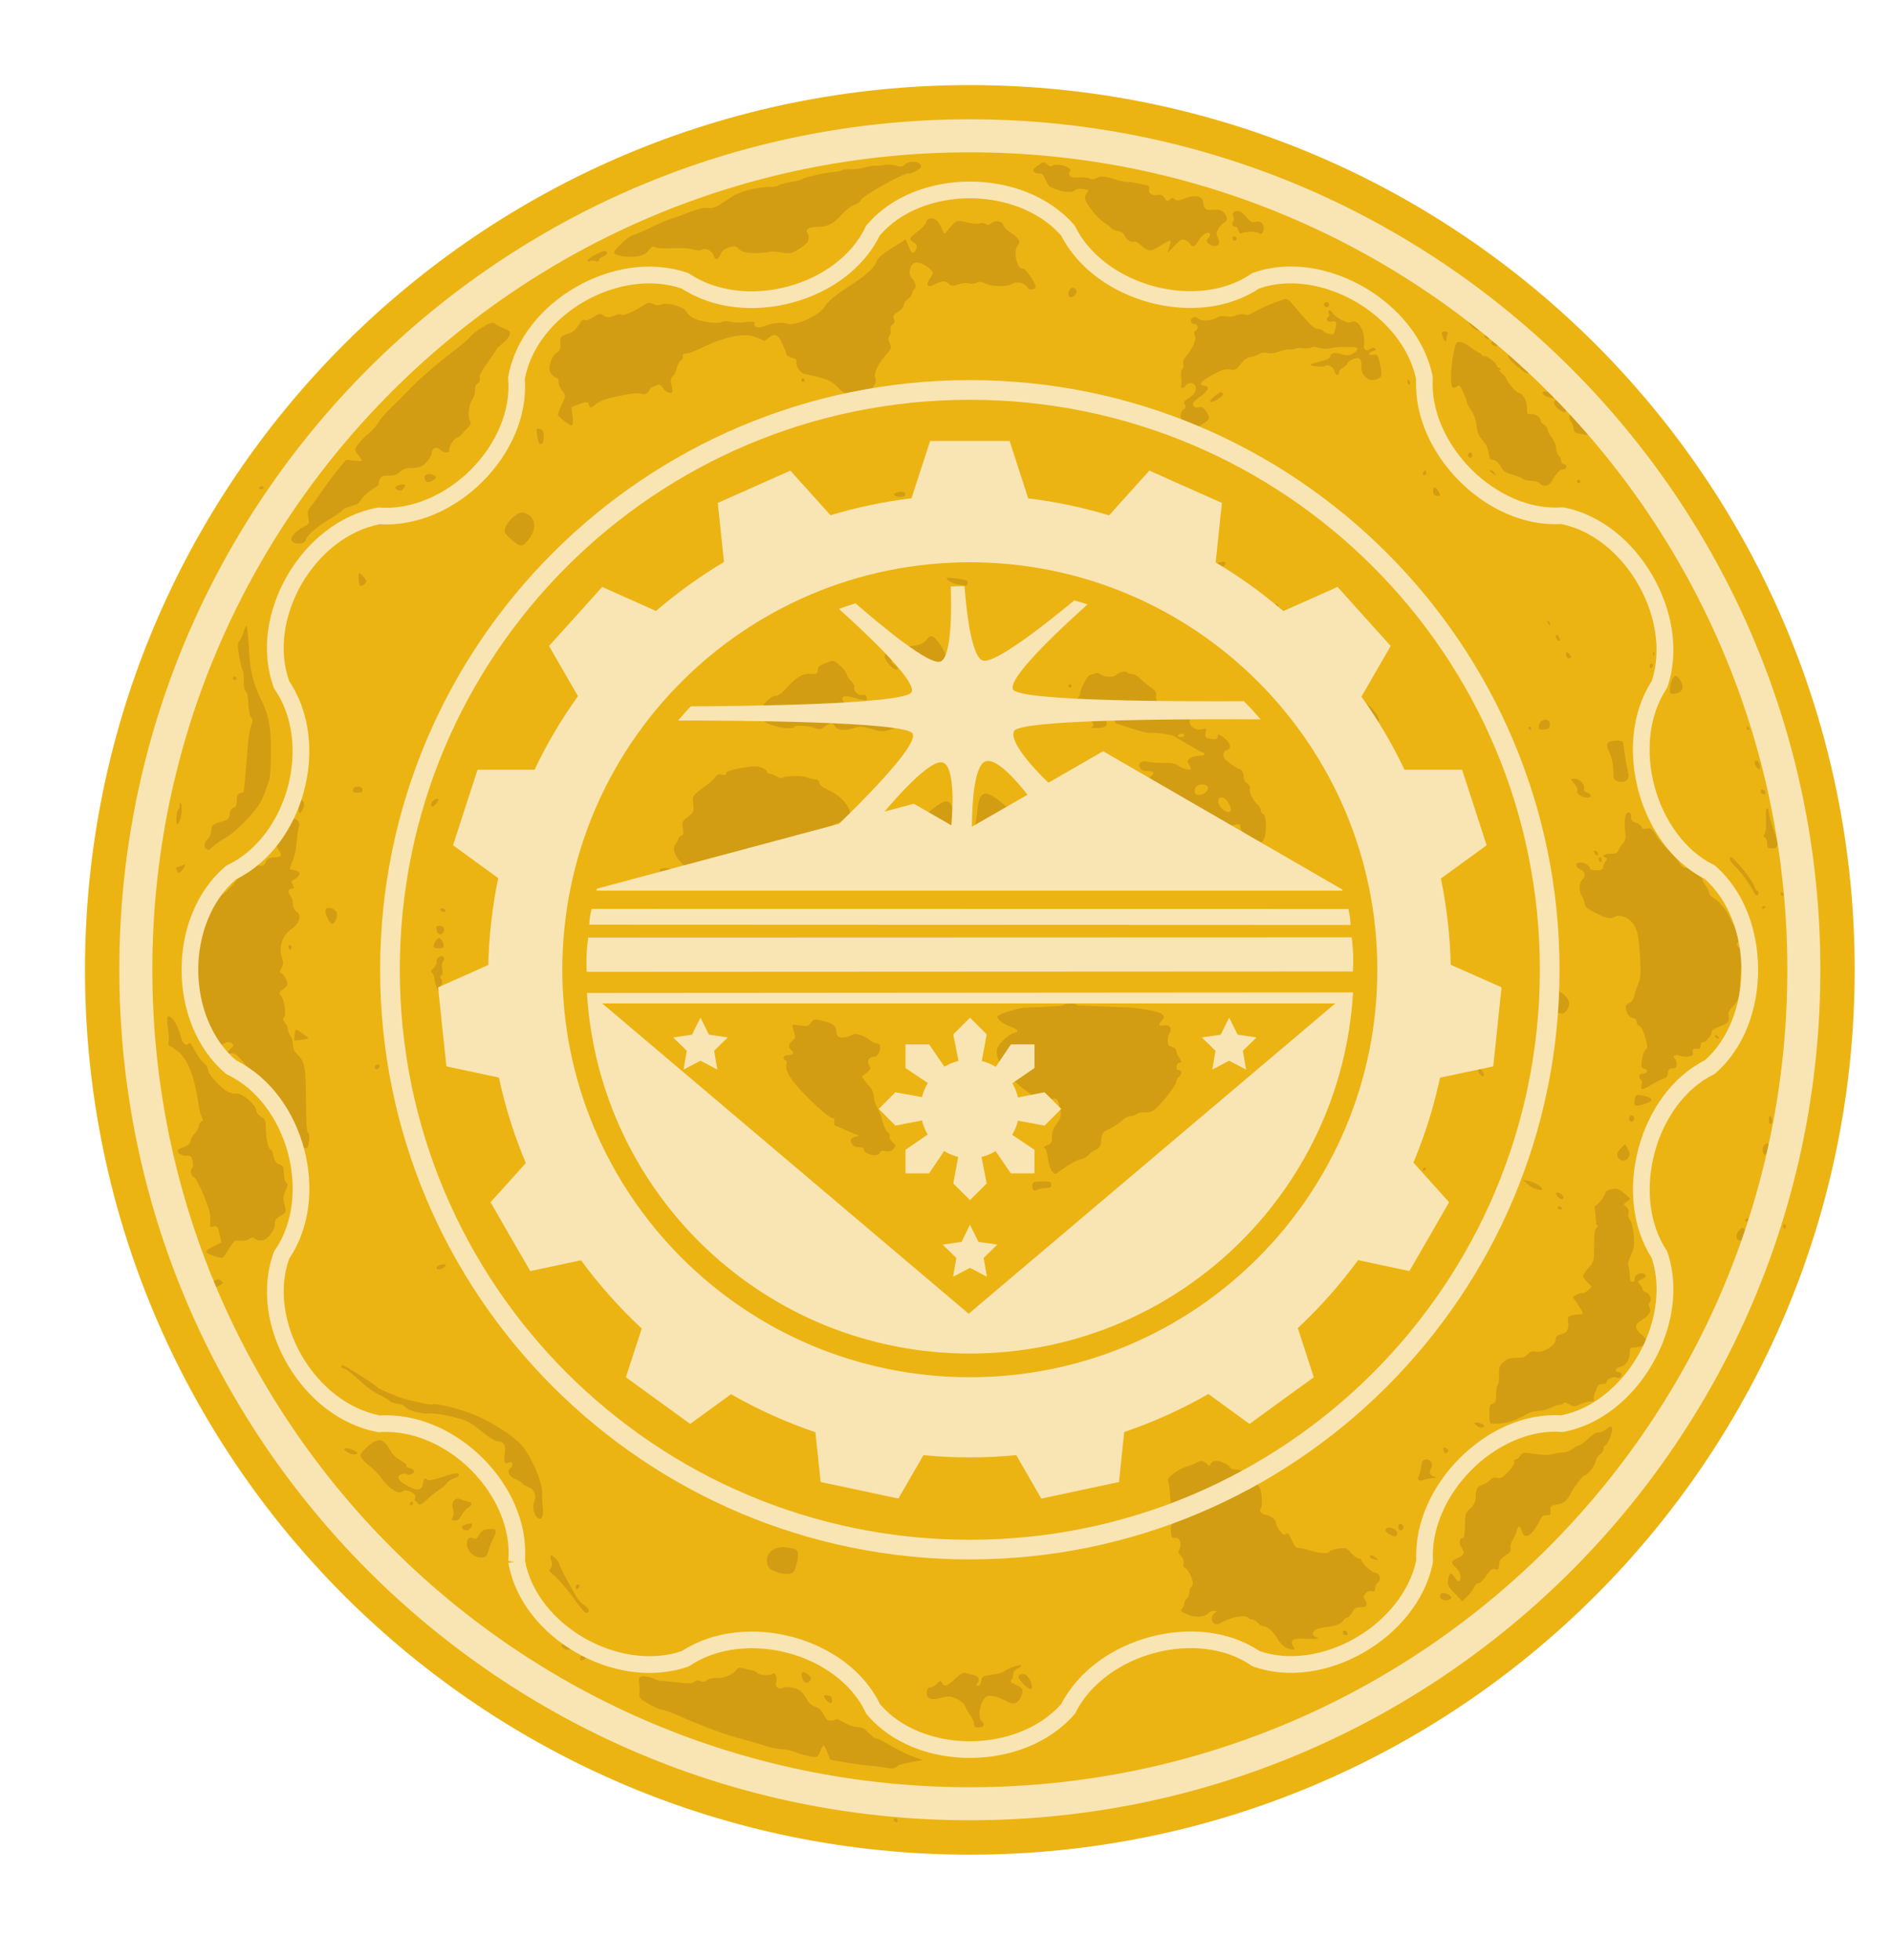 <?xml version="1.0"?>
<svg xmlns:rdf="http://www.w3.org/1999/02/22-rdf-syntax-ns#" xmlns="http://www.w3.org/2000/svg" xmlns:cc="http://creativecommons.org/ns#" xmlns:dc="http://purl.org/dc/elements/1.1/" xmlns:svg="http://www.w3.org/2000/svg" id="svg2" viewBox="-50 -50 1110.2 1150.2" version="1.1">
  <g id="layer1" transform="translate(213.02 -33.184)">
    <path id="path4217" transform="matrix(1.028 0 0 1.028 314.37 274.26)" fill="#ecb413" d="m497 270.5c0 278.95-226.13 505.08-505.08 505.08s-505.08-226.13-505.08-505.08 226.13-505.08 505.08-505.08 505.08 226.13 505.08 505.08z"/>
    <g id="g5433" transform="translate(-632 272)" fill="#d39d13">
      <path id="path3338" d="m1017.3 28.849c-1.206-0.867-2.155-2.65-2.155-4.053 0-2.089 0.489-2.506 2.941-2.506 1.617 0 3.219 0.462 3.559 1.026 0.34 0.564 1.561 1.026 2.714 1.026 2.064 0 2.067 0.033 0.202 2.146-3.075 3.485-4.881 4.072-7.262 2.362zm182.5 318.1c-0.851-2.275-3.664-2-3.664 0.358 0 2.16 1.991 3.383 3.383 2.077 0.485-0.456 0.612-1.552 0.281-2.436zm-535.66-87.999c0-0.699 2.138-3.277 4.75-5.731l4.75-4.461-2.25-1.573c-1.308-0.915-2.25-2.629-2.25-4.097 0-1.561-0.477-2.363-1.25-2.101-0.761 0.257-1.37 2.777-1.556 6.439-0.232 4.562-0.776 6.353-2.25 7.412-2.014 1.447-2.704 5.383-0.944 5.383 0.55 0 1-0.572 1-1.27zm5-22.318c0-0.564-0.477-1.026-1.059-1.026-0.583 0-0.781 0.462-0.441 1.026 0.34 0.564 0.817 1.026 1.059 1.026 0.243 0 0.441-0.462 0.441-1.026zm20-73.388c0-0.249-0.45-0.452-1-0.452s-1 0.489-1 1.086c0 0.597 0.45 0.801 1 0.452s1-0.837 1-1.086zm493-3.529c0-0.564-0.9-1.949-2-3.077-2.572-2.638-2.521-3.288 0.505-6.392l2.505-2.569-3.497-3.915c-1.923-2.153-3.756-4.752-4.072-5.775-0.317-1.023-1.022-1.86-1.567-1.86s-0.74-0.418-0.432-0.929 1.46-0.688 2.559-0.393c3.288 0.882 2.43-2.803-1.752-7.524-2.864-3.233-4.729-4.381-7.902-4.868-3.968-0.608-4.249-0.47-6.296 3.089-2.108 3.664-2.112 3.761-0.246 5.893 1.044 1.192 2.178 2.983 2.521 3.979 0.512 1.487 1.344 1.693 4.649 1.151 3.538-0.58 4.025-0.419 4.025 1.329 0 1.094 0.9 2.979 2 4.19 2.437 2.682 2.601 7.251 0.323 8.959-1.476 1.107-1.516 1.655-0.341 4.565 1.309 3.241 3.78 4.977 7.268 5.107 0.963 0.036 1.75-0.396 1.75-0.961zm-13.11-4.479c0.853-1.054 0.822-1.651-0.128-2.405-3.856-3.062-6.731-2.017-4.773 1.735 1.253 2.401 3.276 2.677 4.901 0.67zm-462.52-3.982c-0.599-1.023-0.441-1.024 0.783-0.009 0.844 0.7 1.83 0.969 2.192 0.598 1.561-1.601 0.376-2.383-3.592-2.369-4.161 0.015-4.198 0.045-1.75 1.438 3.241 1.845 3.248 1.845 2.367 0.342zm-13.867-1.795c0.34-0.564-0.084-1.026-0.941-1.026-0.857 0-1.559 0.462-1.559 1.026 0 0.564 0.423 1.026 0.941 1.026 0.517 0 1.219-0.462 1.559-1.026zm30-43.073c-0.34-0.564-1.266-1.026-2.059-1.026-0.793 0-1.441 0.462-1.441 1.026 0 0.564 0.927 1.026 2.059 1.026 1.133 0 1.781-0.462 1.441-1.026zm61.172-42.431-0.599-4.485 4.002-0.55c4.525-0.622 8.925-3.191 8.925-5.209 0-1.397-4.05-3.73-6.474-3.73-0.759 0-2.339 1.25-3.511 2.778-1.847 2.409-2.908 2.8-7.968 2.937-4.384 0.119-6.393 0.69-8.07 2.292-2.725 2.603-1.992 5.325 1.434 5.325 1.36 0 2.751 0.462 3.09 1.026 0.34 0.564 1.474 1.026 2.52 1.026 1.046 0 2.482 0.675 3.191 1.499 2.654 3.087 4.101 1.872 3.462-2.908zm319.75 3.862c1.11-0.437 1.582-1.966 1.582-5.128v-4.505h-4c-3.965 0-4 0.034-4 3.897 0 5.426 2.203 7.395 6.418 5.736zm15.582-1.489c0-0.531-1.35-0.965-3-0.965-3.491 0-4.058 1.73-0.75 2.289 2.607 0.441 3.75 0.037 3.75-1.324zm-318.57-1.592c0.87-0.342 1.582-1.173 1.582-1.846 0-1.875-2.081-3.589-3.622-2.982-1.429 0.562-1.878 3.571-0.711 4.767 0.812 0.832 0.793 0.832 2.752 0.061zm287.17-22.008c1.014-1.682-0.182-2.298-3.035-1.563-1.423 0.366-2.317 1.114-1.988 1.661 0.805 1.335 4.199 1.269 5.023-0.098zm-281.59-8.136c0-2.163-1.455-2.76-2.5-1.026-0.729 1.21 0.217 3.077 1.559 3.077 0.518 0 0.941-0.923 0.941-2.051zm74.755-3.846c0.293-0.913-1.052-1.282-4.672-1.282-3.931 0-5.083 0.361-5.083 1.595 0 1.259 0.982 1.529 4.672 1.282 2.611-0.175 4.853-0.878 5.083-1.595zm-64.255-1.709c0-2.617-1.882-3.136-3.893-1.074-2.016 2.067-1.132 3.774 1.738 3.355 1.351-0.197 2.156-1.049 2.156-2.281zm172.5-2.735c0-2.499-2.337-2.146-2.823 0.427-0.191 1.012 0.319 1.71 1.25 1.71 0.928 0 1.573-0.877 1.573-2.137zm56.75-4.615c-0.953-0.977-2.864 0.606-2.153 1.784 0.422 0.7 0.981 0.683 1.7-0.054 0.589-0.604 0.793-1.383 0.454-1.73zm-171.08-2.05c-0.334-0.892-0.607-2.277-0.607-3.077 0-1.732-3.579-1.957-4.585-0.288-0.392 0.651 0.354 2 1.691 3.054 2.955 2.33 4.301 2.45 3.501 0.311zm20.811 1c1.881-0.74 2.11-4.105 0.332-4.878-0.688-0.299 0.662-0.279 3 0.046 5.293 0.734 5.779-1.194 0.665-2.643-2.28-0.646-4.489-0.663-6.069-0.047-1.366 0.533-3.584 0.686-4.928 0.34-1.344-0.346-3.062-0.102-3.819 0.541-1.032 0.879-2.027 0.866-3.991-0.052-2.591-1.211-4.289-0.779-3.291 0.837 1.127 1.825 7.835 4.809 8.503 3.783 1.543-2.371 4.044-2.285 5.627 0.193 1.77 2.771 1.741 2.757 3.971 1.879zm-55.418-3.027c0-0.249-0.45-0.452-1-0.452s-1 0.489-1 1.086c0 0.597 0.45 0.801 1 0.452s1-0.837 1-1.086zm60-16.348c0-1.578-2.611-2.021-5.412-0.918-2.383 0.938-0.855 2.456 2.471 2.456 1.948 0 2.941-0.52 2.941-1.538z"/>
      <path id="path3336" d="m930.79 54.114c-2.1-0.417-4.575-1.534-5.5-2.484-1.577-1.619-1.306-1.684 4.318-1.045 3.3 0.375 6.388 1.044 6.863 1.487 0.912 0.852 0 3.118-1.172 2.917-0.38-0.065-2.409-0.459-4.509-0.875z"/>
      <path id="path3334" d="m963.79 96.353c0-0.55-0.45-1-1-1s-1 0.45-1 1 0.45 1 1 1 1-0.45 1-1z"/>
      <path id="path3330" d="m903.68 107.28c-1.605-0.992-2.335-0.466-1.417 1.02 0.368 0.596 1.136 0.794 1.707 0.442 0.672-0.415 0.57-0.931-0.29-1.462zm15.537 1.462c1.676-0.643 3.988-5.084 4.987-9.578 0.622-2.801-1.835-8.168-5.753-12.563-2.57-2.883-3.617-2.832-6.119 0.3-1.676 2.097-3.368 2.727-9.538 3.549-7.498 1-13.331 3.01-14.576 5.023-1.361 2.202 5.625 10.162 7.379 8.408 0.367-0.367-0.445-1.505-1.804-2.53-3.619-2.73-1.797-3.491 3.899-1.628 2.737 0.895 5.919 1.628 7.07 1.628s2.353 0.675 2.669 1.5c0.329 0.859 1.822 1.5 3.49 1.5 2.138 0 3.218 0.666 4.054 2.5 1.205 2.644 1.701 2.866 4.241 1.891z"/>
      <path id="path3328" d="m960.29 110.35c-0.34-0.55-1.068-1-1.618-1s-0.722 0.45-0.382 1 1.068 1 1.618 1 0.722-0.45 0.382-1z"/>
      <path id="path3324" d="m891.35 139.41c3.085-0.777 4.443-1.64 4.443-2.826 0-1.989-4.331-6.391-5.318-5.404-1.063 1.063-4.605-2.688-4.008-4.245 0.297-0.773 0.041-1.406-0.567-1.406-0.609 0-1.107 0.675-1.107 1.5s-0.338 1.52-0.75 1.544-2.892 0.199-5.51 0.389c-2.618 0.189-5.019-0.075-5.335-0.587-0.316-0.512-2.35-1.641-4.519-2.509-4.569-1.828-6.904-5.01-4.386-5.976 0.872-0.335 4.067 0.172 7.099 1.125 5.813 1.829 7.041 1.622 6.03-1.013-0.392-1.022-1.291-1.399-2.456-1.029-2.141 0.679-5.737-2.723-4.682-4.43 0.378-0.611-0.478-2.276-1.902-3.699s-2.589-3.232-2.589-4.019c0-0.787-1.643-2.98-3.651-4.874-3.498-3.3-3.801-3.392-7.25-2.224-4.793 1.623-6.099 2.678-6.099 4.924 0 1.927-0.79 2.24-4.82 1.907-3.691-0.305-8.33 2.504-13.111 7.936-2.978 3.384-5.208 5.035-6.801 5.035-3.146 0-9.257 6.647-9.263 10.076 0 1.417 1.008 3.492 2.245 4.612 3.646 3.3 16.761 5.721 18.219 3.363 0.682-1.104 10.138-0.234 12.901 1.187 1.398 0.719 2.587 0.432 4.71-1.138 3.531-2.611 4.574-2.628 6.153-0.099 1.454 2.329 6.281 2.667 11.441 0.801 2.706-0.978 4.374-0.904 9.071 0.403 7.293 2.03 6.596 1.99 11.813 0.677z"/>
      <path id="path3314" d="m770.85 225.35c0.176-1.232-0.133-2.24-0.685-2.24-0.552 0-2.271-0.519-3.82-1.153-3.529-1.446-9.217-1.814-9.941-0.643-0.714 1.155 1.499 3.797 3.181 3.797 0.721 0 1.604-0.925 1.962-2.055 0.716-2.257 2.971-2.138 2.978 0.157 0.01 2.08 2.752 4.894 4.504 4.615 0.825-0.131 1.644-1.246 1.82-2.478zm4.18-4.201c0-1.476 1.053-2.223 4.25-3.016 2.337-0.58 5.665-1.768 7.395-2.639 2.05-1.033 3.965-1.315 5.5-0.809 3.624 1.194 13.391 0.549 16.536-1.092 1.55-0.809 3.303-1.473 3.894-1.476 0.592-0.003 2.07-1.064 3.285-2.358 3.404-3.624 9.47-5.293 13.69-3.767 2.815 1.018 3.928 0.988 6.191-0.169 7.651-3.91 9.64-4.598 18.453-6.379 1.748-0.353 2.801-1.283 3-2.649 0.226-1.554 1.332-2.316 4.227-2.915 2.157-0.446 4.519-1.307 5.25-1.913 4.068-3.376-2.267-12.953-11.213-16.954-3.576-1.599-5.473-3.073-5.667-4.404-0.199-1.363-1.097-2.031-2.823-2.098-1.392-0.054-3.425-0.576-4.516-1.16-2.162-1.157-12.372-1.028-14.328 0.181-0.667 0.412-2.302 0.036-3.634-0.837-1.331-0.872-3.112-1.586-3.956-1.586-0.844 0-1.535-0.434-1.535-0.965 0-1.576-4.276-3.414-7.5-3.223-7.753 0.459-16.5 2.557-16.5 3.957 0 1.036-0.695 1.274-2.44 0.836-1.787-0.449-2.827-0.06-3.885 1.45-0.795 1.135-2.959 3.164-4.809 4.51-8.703 6.33-8.772 6.426-8.181 11.411 0.519 4.384 0.367 4.748-3.072 7.371-3.361 2.563-3.573 3.039-2.99 6.69 0.495 3.095 0.283 4.062-0.997 4.554-0.894 0.343-1.625 1.103-1.625 1.688 0 0.585-0.678 1.814-1.508 2.73-2.108 2.33-0.979 6.942 2.65 10.826 1.627 1.741 3.372 3.166 3.877 3.166s0.659 0.675 0.342 1.5c-0.364 0.95 0.014 1.5 1.031 1.5 0.93 0 1.607-0.827 1.607-1.962z"/>
      <path id="path3306" d="m1086 185.66c-3.718-3.464-2.382-8.348 1.603-5.859 1.972 1.232 4.385 6.389 3.433 7.34-1.071 1.071-2.863 0.543-5.036-1.481zm-15.694-8.97c-0.343-0.555-0.339-1.905 0.01-3 0.909-2.864 7.497-2.887 7.497-0.026 0 3.071-5.986 5.484-7.505 3.026zm3.119-24.373c3.494 0.877 2.911 2.382-0.923 2.382-1.82 0-4.182 0.648-5.25 1.439-1.652 1.224-1.755 1.744-0.691 3.486 0.688 1.126 1.25 2.278 1.25 2.561 0 1.268-4.453 0.327-6.985-1.476-2.103-1.498-4.243-1.954-8.654-1.846-3.223 0.079-7.341-0.191-9.152-0.599-4.175-0.941-6.644 0.754-5.153 3.54 0.696 1.3 2.102 1.895 4.479 1.895 3.716 0 4.372 1.002 1.965 3-3.089 2.564-0.869 9.327 3.57 10.874 1.537 0.536 3.792 0.713 5.012 0.394 1.4-0.366 2.638-0.005 3.357 0.979 0.627 0.857 2.247 1.715 3.6 1.906 1.7 0.24 2.369 0.891 2.165 2.106-0.163 0.967 0.962 2.848 2.5 4.18 2.207 1.912 2.539 2.683 1.576 3.661-0.964 0.98-0.16 1.937 3.844 4.574 2.785 1.834 6.259 3.634 7.72 3.998 1.461 0.365 3.849 1.938 5.307 3.495 3.008 3.213 6.172 3.879 5.141 1.082-0.355-0.963-2.141-3.596-3.969-5.853-1.828-2.257-3.309-5.182-3.292-6.5 0.031-2.323 0.077-2.337 1.5-0.456 0.807 1.068 1.468 2.805 1.468 3.861 0 1.998 0.571 2.003 10.25 0.084 2.276-0.451 2.75-0.195 2.75 1.484 0 1.116 0.632 2.39 1.404 2.829 0.772 0.44 1.56 1.925 1.75 3.3 0.307 2.215 0.888 2.535 5.1 2.805 4.335 0.278 4.841 0.074 5.75-2.315 1.597-4.2 1.267-13.449-0.504-14.128-0.825-0.317-1.5-1.358-1.5-2.314 0-0.956-0.903-2.555-2.007-3.555-2.748-2.487-5.014-7.275-4.31-9.108 0.343-0.893-0.292-2.124-1.551-3.005-1.172-0.821-2.131-2.331-2.131-3.354 0-2.522-1.027-5.025-2.063-5.025-1.18 0-8.229-4.861-9.15-6.31-1.375-2.162-0.818-4.449 1.213-4.98 3.097-0.81 2.39-4.176-1.5-7.142-1.925-1.468-3.556-2.422-3.625-2.119-0.069 0.303-0.193 1.113-0.277 1.801-0.086 0.705-1.23 1.136-2.625 0.988-4.436-0.47-5.064-1.027-4.353-3.861 0.629-2.506 0.503-2.625-2.081-1.976-1.842 0.462-3.574 0.151-5.244-0.944-2.459-1.611-2.662-3.341-0.884-7.529 0.464-1.092-0.142-1.941-1.986-2.781-3.072-1.399-6.424-0.658-6.424 1.42 0 2.018-5.872 1.858-8.171-0.222-1.006-0.91-1.829-2.43-1.829-3.378 0-0.947-0.671-2.279-1.49-2.959-0.892-0.74-1.268-2.123-0.937-3.443 0.437-1.741-0.275-2.78-3.376-4.929-2.162-1.498-4.968-3.829-6.238-5.18-1.269-1.351-3.328-2.456-4.574-2.456s-2.519-0.408-2.827-0.906c-0.722-1.167-4.575-0.229-6.741 1.641-1.763 1.522-7.122 0.995-9.523-0.937-0.663-0.534-1.788-0.606-2.5-0.161s-1.932 0.822-2.712 0.836c-1.632 0.03-6.012 8.033-6.054 11.061-0.017 1.196-1.306 2.789-3.13 3.867-2.635 1.556-3.015 2.265-2.527 4.705 0.773 3.863-0.15 5.894-2.678 5.894-1.365 0-1.752 0.341-1.115 0.978 0.638 0.638 2.244 0.405 4.615-0.67 2.838-1.287 3.6-2.181 3.471-4.077-0.149-2.2 0.283-2.469 4.585-2.859 4.699-0.426 6.612 0.907 2.75 1.917-1.1 0.288-2 1.171-2 1.964 0 0.792 0.9 2.478 2 3.747 2.457 2.833 2.511 3.744 0.25 4.228-0.963 0.206 0.366 0.423 2.953 0.482 6.343 0.145 7.731-1.546 5.191-6.322-1.042-1.958-2.681-3.987-3.644-4.51-4.722-2.561 0.557-5.946 6.567-4.211 3.09 0.892 3.183 1.082 3.183 6.532v5.614l9 2.927c8.129 2.644 10.201 2.951 11.736 2.847 1.535-0.104 1.948-0.281 7.107 0.444 3.214 0.452 6.056 1.034 6.316 1.294zm-13.114-9.618c0.34-0.55 1.266-1 2.059-1 0.793 0 1.441 0.45 1.441 1s-0.927 1-2.059 1c-1.133 0-1.781-0.45-1.441-1zm60.19 75.364c0.686-1.788-0.647-4.516-2.512-5.138-0.648-0.216-1.179 0.289-1.179 1.123 0 0.834-0.9 1.802-2 2.151-3.669 1.164-2.202 3.5 2.198 3.5 1.73 0 3.113-0.648 3.492-1.636zm-87.941-48.167c1.5-1.894 0.096-3.157-3.535-3.182-1.257-0.008-3.34-0.706-4.629-1.551-2.129-1.395-2.402-1.384-2.982 0.127-0.382 0.996 0.031 2.152 1.031 2.883 1.174 0.859 1.327 1.431 0.517 1.932-2.475 1.53-0.935 2.326 3.599 1.859 2.624-0.27 5.309-1.196 6-2.068zm-21.562-4.88c-0.722-0.289-1.584-0.253-1.917 0.079-0.332 0.332 0.258 0.569 1.312 0.525 1.165-0.048 1.402-0.285 0.604-0.604zm-13.187-51.317c0-0.55-0.45-1-1-1s-1 0.45-1 1 0.45 1 1 1 1-0.45 1-1z"/>
      <path id="path3304" d="m923.29 207.22c-5.067-2.519-6.777-2.895-11-2.418-6.096 0.688-14.893 2.227-17.545 3.068-1.075 0.341-1.952 0.253-1.947-0.197 0.015-1.55 13.394-13.947 23.872-22.12 5.57-4.345 8.125-5.101 9.922-2.935 1.517 1.828 4.003 13.307 3.477 16.057-0.246 1.288 0.223 3.946 1.042 5.906 1.087 2.602 1.191 3.863 0.384 4.669-1.412 1.412-1.15 1.476-8.205-2.031z"/>
      <path id="path3302" d="m942.02 215.25c-3.425-1.275-3.668-3.186-1.744-13.729 0.97-5.316 1.954-11.915 2.188-14.665 1.064-12.527 5.069-13.058 17.016-2.259 13.929 12.591 15.276 14.433 11.313 15.469-1.1 0.288-2 0.876-2 1.308 0 0.847-5.861 4.662-10.13 6.594-1.446 0.655-2.94 1.692-3.318 2.304-0.379 0.613-2.345 1.867-4.37 2.788-2.025 0.921-4.357 1.98-5.182 2.355-0.825 0.374-2.522 0.3-3.772-0.165z"/>
      <path id="path3300" d="m997.79 347.35c0-0.55 0.675-1 1.5-1 0.825 0 1.5 0.45 1.5 1s-0.675 1-1.5 1-1.5-0.45-1.5-1z"/>
      <path id="path3298" d="m981.38 351.19c-1.209-0.702-21.035-7.149-18.845-9.015 2.229-1.9 15.005-8.818 16.284-8.818 1.339 0 1.213 3.353-0.179 4.744-1.484 1.484 0.587 6.864 3.834 9.958 3.644 3.473 2.945 5.476-1.094 3.131z"/>
      <path id="path3294" d="m969.05 302.56c-6.915 1.345-14.832 4.09-14.84 5.146-0.014 1.744 3.538 4.485 7.64 5.895 4.413 1.517 5.43 3.216 2.204 3.683-1.992 0.288-10.337 6.227-10.201 11.3 0.369 13.758 27.436 30.754 29.27 29.12 0.868-0.774 2.65-1.561 3.96-1.75 2.105-0.303 2.529 0.236 3.656 4.648 1.343 5.256 1.023 6.615-2.687 11.394-1.075 1.385-1.851 4.015-1.851 6.275 0 3.312-0.404 4.043-2.716 4.923-1.862 0.708-2.325 1.274-1.474 1.801 0.683 0.422 1.522 3.129 1.864 6.014 0.342 2.885 1.399 6.206 2.349 7.38 1.655 2.044 1.827 2.061 4.102 0.418 6.55-4.732 10.206-6.811 12.94-7.357 1.654-0.331 3.553-1.369 4.221-2.306 0.668-0.938 2.564-2.344 4.214-3.126 2.524-1.195 3.079-2.133 3.5-5.904 0.467-4.185 0.809-4.629 5.145-6.683 2.555-1.21 5.797-3.351 7.205-4.759s3.615-2.56 4.905-2.56 2.891-0.545 3.557-1.212 2.894-1.106 4.95-0.977c3.141 0.197 4.349-0.368 7.561-3.538 4.895-4.832 10.678-12.734 10.678-14.591 0-0.791 0.675-1.998 1.5-2.682 1.964-1.63 1.923-4-0.07-4-1.063 0-1.459-0.727-1.226-2.25 0.189-1.238 0.895-2.138 1.569-2 1.641 0.335 1.548-0.943-0.242-3.309-0.807-1.068-1.482-2.72-1.5-3.672-0.018-0.998-1.091-1.997-2.532-2.358-1.949-0.489-2.5-1.268-2.5-3.533 0-1.598 0.535-3.763 1.19-4.81 1.643-2.631-0.347-4.951-3.696-4.311-2.851 0.545-3.166-0.357-0.97-2.783 3.364-3.717-0.301-5.363-16.875-7.581l-33.149-1.392c0.373-0.603-0.97-1-3.382-1-2.2 0-4.278 0.45-4.618 1-0.373 0.603-23.651 1.449-23.651 1.449zm13.671 105.79c2.397 0 3.066-0.435 3.066-1.995 0-1.767-0.629-1.981-5.5-1.868-4.963 0.114-5.5 0.342-5.5 2.329 0 2.939 0.89 3.664 3.066 2.5 0.992-0.531 3.182-0.965 4.869-0.965z"/>
      <path id="path3292" d="m833.75 334.49c-1.342-0.555-1.307-0.863 0.273-2.409 1.621-1.587 1.875-1.606 2.421-0.183 0.774 2.016-0.687 3.422-2.694 2.592z"/>
      <path id="path3290" d="m885.2 387.73c0.454-1.183 1.399-1.467 3.495-1.047 2.055 0.411 3.35 0.047 4.55-1.279 1.577-1.743 1.547-1.974-0.516-3.897-1.206-1.124-1.956-2.663-1.665-3.421 0.291-0.758-0.226-1.849-1.149-2.425-0.923-0.576-2.295-3.456-3.049-6.399-0.754-2.943-2.203-6.715-3.219-8.38s-1.849-4.263-1.851-5.77c0-1.598-0.945-5.21-3.568-7.411l-3.564-4.67 2.814-2.269c2.519-2.031 2.677-2.495 1.507-4.417-1.554-2.553-0.11-4.991 2.955-4.991 1.142 0 2.308-1.069 2.918-2.672 1.24-3.263 0.574-5.328-1.72-5.328-0.944 0-2.646-0.838-3.781-1.861-2.722-2.454-8.559-4.374-9.963-3.276-1.705 1.333-6.268 2.203-8.023 1.53-0.869-0.333-1.579-1.488-1.579-2.565 0-3.799-1.846-5.471-7.548-6.839-5.514-1.323-5.71-1.297-7.414 0.962-1.565 2.075-2.256 2.244-6.532 1.603-4.343-0.651-4.729-0.549-4.209 1.115 0.315 1.008 0.871 2.811 1.235 4.008 0.469 1.539 0.048 2.703-1.435 3.972-2.476 2.12-2.65 3.648-0.608 5.342 1.952 1.62 1.007 3.009-2.048 3.009-1.503 0-2.441 0.576-2.441 1.5 0 0.825 0.499 1.5 1.108 1.5 0.686 0 0.867 0.963 0.474 2.528-0.444 1.77 0.152 3.87 1.99 7.006 4.061 6.929 22.265 24.467 25.397 24.467 0.784 0 1.059 0.783 0.725 2.061-0.361 1.382 0.012 2.227 1.133 2.564 0.92 0.277 3.472 1.345 5.672 2.374s4.9 2.195 6 2.59c2 0.719 2 0.719 0 1.161-3.076 0.68-3.791 1.837-2.558 4.141 0.758 1.416 2.101 2.107 4.093 2.107 1.721 0 2.965 0.53 2.965 1.263 0 2.957 8.364 4.837 9.408 2.115z"/>
      <path id="path3282" d="m468.89 307.93c2.445 1.595 5.313 7.1 6.456 12.392 0.738 3.417 3.326 5.163 4.519 3.049 0.411-0.729 1.76 0.923 3.381 4.14 1.483 2.944 3.844 6.286 5.246 7.426 1.402 1.141 2.604 3.07 2.671 4.288 0.147 2.692 7.764 10.894 11.812 12.72 1.614 0.728 3.896 1.16 5.071 0.96 2.825-0.48 11.153 6.694 11.32 9.753 0.072 1.319 1.25 2.894 2.821 3.773 2.413 1.35 2.709 2.111 2.809 7.222 0.122 6.187 1.518 12.146 2.83 12.074 0.45-0.025 1.217 1.75 1.704 3.944 0.663 2.986 1.524 4.184 3.423 4.767 2.216 0.68 2.546 1.36 2.606 5.371 0.042 2.77 0.599 4.871 1.403 5.294 1.032 0.543 0.931 1.632-0.447 4.814-1.409 3.256-1.548 4.908-0.666 7.933 1.305 4.476 1.119 4.956-2.782 7.182-2.089 1.192-2.908 2.422-2.81 4.219 0.21 3.845-4.315 9.658-7.661 9.841-1.522 0.083-3.367-0.368-4.1-1.003-1.051-0.911-1.757-0.864-3.348 0.22-1.177 0.801-3.409 1.203-5.358 0.964-3.109-0.382-3.557-0.048-6.46 4.823-1.716 2.878-3.45 5.244-3.854 5.258-2.09 0.071-9.132-2.43-9.519-3.382-0.246-0.604 1.669-2.144 4.254-3.422l4.702-2.323-0.94-4.125c-1.21-5.312-1.648-5.869-4.03-5.126-1.785 0.557-1.933 0.218-1.562-3.583 0.318-3.256-0.517-6.482-3.72-14.382-2.271-5.601-4.903-10.55-5.849-10.997-1.872-0.885-2.428-3.715-1.042-5.307 0.478-0.549 0.555-2.446 0.17-4.216-0.595-2.732-1.13-3.193-3.554-3.06-2.9 0.159-6.188-2.145-4.956-3.474 0.371-0.401 2.137-1.275 3.924-1.943 2.108-0.788 3.318-1.965 3.446-3.354 0.108-1.177 1.277-3.235 2.597-4.573 1.32-1.339 2.355-3.268 2.299-4.287-0.056-1.02 0.573-2.147 1.397-2.506 1.147-0.498 1.222-1.092 0.321-2.529-0.648-1.033-1.499-4.208-1.893-7.057-2.296-16.623-6.378-27.15-12.277-31.659-2.25-1.72-4.462-3.125-4.915-3.123-0.453 0.002-0.616-1.502-0.363-3.341 0.622-4.51-2.935-16.174 0.923-13.657zm25.035 155.2c2.845-1.623 3.296-1.652 4.836-0.318 1.54 1.335 1.355 1.634-1.991 3.203-4.611 2.163-5.8 2.239-5.902 0.376-0.044-0.81 1.331-2.277 3.057-3.262z"/>
      <path id="path3280" d="m837.28 622.76c0.248 2.112-1.148 8.416-2.299 10.379-1.259 2.147-6.136 2.26-11.016 0.255-3.392-1.393-4.224-2.195-4.819-4.646-1.439-5.925 4.083-10.573 11.358-9.561 5.121 0.712 6.527 1.454 6.776 3.573z"/>
      <path id="path3274" d="m1295.3-5.325c0.569 0.007 1.039-0.438 1.046-0.988 0.01-0.55-0.453-1.006-1.022-1.012-0.569-0.007-1.039 0.438-1.046 0.988-0.01 0.55 0.453 1.006 1.022 1.012z"/>
      <path id="path3272" d="m1216.8-88.818c0.554 0.587 0.914 0.332 0.926-0.657 0.011-0.89 0.31-2.326 0.666-3.192 0.467-1.138 0.029-1.582-1.601-1.601-1.85-0.022-2.128 0.373-1.572 2.231 0.372 1.242 1.084 2.691 1.582 3.219z"/>
      <path id="path3270" d="m1239.9-79.991c1.676 0.02 6.67 3.713 7.17 5.302 0.31 0.985 0.998 1.796 1.528 1.802 0.53 0.006 0.959 0.446 0.953 0.978-0.018 1.541-6.867-2.904-8.661-5.62-0.896-1.358-1.342-2.466-0.99-2.462z"/>
      <path id="path3268" d="m1237.4-81.674c-1.226-0.386-3.643-1.846-6.601-4.177-1.595-1.257-3.958-2.297-5.252-2.313-2.091-0.025-2.501 0.72-3.688 6.707-0.735 3.704-1.393 9.642-1.464 13.195-0.131 6.619 0.891 8.311 3.693 6.116 1.178-0.923 1.849-0.245 3.542 3.575 1.149 2.592 2.082 5.244 2.074 5.892-0.01 0.648 1.105 2.682 2.472 4.519 1.54 2.07 2.731 5.434 3.13 8.845 0.474 4.05 1.443 6.405 3.669 8.917 1.853 2.091 3.221 4.969 3.533 7.43 0.373 2.949 0.988 4.023 2.313 4.039 1.887 0.022 3.798 1.847 5.574 5.322 0.655 1.283 2.912 2.532 6.009 3.326 2.728 0.699 5.483 1.791 6.123 2.425 0.64 0.634 2.875 1.173 4.966 1.198 2.171 0.026 4.364 0.716 5.112 1.609 1.72 2.053 5.297 1.534 6.678-0.969 2.629-4.766 5.131-7.439 6.942-7.418 1.072 0.013 1.957-0.652 1.967-1.477 0.01-0.825-0.68-1.508-1.533-1.518s-1.541-0.863-1.528-1.896c0.012-1.032-0.669-2.446-1.514-3.141-0.845-0.695-1.52-2.588-1.501-4.207 0.019-1.619-1.11-4.433-2.51-6.252-1.4-1.819-2.537-4.037-2.526-4.929 0.011-0.891-0.905-2.113-2.036-2.715-1.13-0.602-2.048-1.699-2.039-2.437 0.025-2.062-3.069-4.134-5.718-3.831-2.035 0.233-2.359-0.159-2.253-2.72 0.186-4.496-2.097-9.1-4.862-9.806-1.33-0.34-3.802-2.689-5.492-5.222-1.353-2.027-2.127-3.437-2.397-4.274z"/>
      <path id="path3266" d="m723.08-138.39c2.281-0.641 2.871-3.013 0.765-3.077-2.167-0.066-10.048 4.245-10.049 5.496-0 0.639 0.555 0.83 1.233 0.425 0.679-0.405 2.079-0.422 3.113-0.037 1.261 0.47 2.04 0.219 2.369-0.762 0.269-0.804 1.426-1.724 2.569-2.046z"/>
      <path id="path3264" d="m523.49-3.161c-0.291-0.488-1.132-0.528-1.869-0.089-0.736 0.44-0.861 1.056-0.278 1.37 0.583 0.314 1.424 0.354 1.869 0.089 0.444-0.265 0.57-0.882 0.278-1.37z"/>
      <path id="path3262" d="m548.39 28.112c0.625-2.662 6.048-7.492 13.216-11.77 4.397-2.625 8.248-5.277 8.557-5.894 0.309-0.617 2.506-1.631 4.882-2.254 3.638-0.954 4.605-1.605 6.122-4.126 0.991-1.647 3.752-4.158 6.137-5.582 2.385-1.423 4.155-2.892 3.934-3.262-0.221-0.371 0.086-1.663 0.684-2.871 0.926-1.872 1.681-2.179 5.115-2.074 2.981 0.091 4.697-0.475 6.6-2.177 1.894-1.694 3.632-2.274 6.599-2.202 2.215 0.054 5.073-0.524 6.351-1.284 2.761-1.648 5.819-5.816 5.837-7.97 0.022-2.525 3.086-3.66 4.655-1.723 1.744 2.152 5.947 2.463 5.53 0.409-0.391-1.929 2.934-7.146 4.74-7.439 0.83-0.134 2.159-1.122 2.953-2.194 0.794-1.072 2.365-2.819 3.493-3.881 1.276-1.203 1.704-2.513 1.135-3.47-1.601-2.702-1.024-9.266 1.111-12.562 1.136-1.755 1.919-4.383 1.739-5.839-0.194-1.568 0.413-3.09 1.489-3.732 1.078-0.644 1.574-1.893 1.221-3.076-0.398-1.331 1.028-4.226 4.294-8.72 2.689-3.7 5.096-7.259 5.35-7.907 0.253-0.649 2.023-2.415 3.932-3.924s3.703-3.731 3.986-4.937c0.467-1.99 0.204-2.314-2.848-3.51-1.849-0.725-4.273-1.993-5.385-2.819-1.805-1.341-2.631-1.139-7.681 1.876-3.112 1.858-6.098 4.122-6.634 5.031-0.536 0.909-4.56 4.426-8.943 7.815-12.654 9.786-22.642 18.488-28.731 25.031-1.756 1.887-5.862 5.983-9.124 9.102s-6.67 7.067-7.574 8.774c-0.903 1.706-3.403 4.543-5.554 6.303s-5.039 4.697-6.417 6.525c-2.428 3.223-2.426 3.418 0.065 6.426 1.413 1.706 2.311 3.256 1.995 3.445-0.315 0.188-2.495 0.092-4.845-0.215l-4.271-0.557-4.863 5.924c-2.675 3.258-6.772 8.764-9.104 12.234-2.333 3.471-5.328 7.599-6.656 9.176-1.839 2.182-2.217 3.753-1.587 6.586 0.793 3.563 0.665 3.803-3.046 5.683-4.124 2.09-7.824 6.287-6.902 7.832 1.575 2.638 7.813 2.493 8.444-0.197z"/>
      <path id="path3260" d="m843.22-147.53c0.497-1.225 0.353-3.171-0.32-4.324-0.978-1.677-0.79-2.278 0.94-2.998 1.19-0.495 3.833-0.896 5.873-0.891 5.008 0.012 8.356-1.799 13.097-7.085 2.552-2.845 5.21-4.885 7.398-5.675 2.119-0.765 3.64-1.904 4.007-2.999 0.759-2.263 25.618-16.173 27.833-15.574 0.827 0.224 2.972-0.47 4.767-1.541 2.676-1.597 3.075-2.263 2.217-3.7-1.315-2.203-7.407-2.058-9.389 0.222-1.043 1.2-2.337 1.33-4.749 0.479-1.823-0.643-4.891-0.844-6.816-0.446-1.925 0.398-4.357 0.607-5.403 0.464-1.046-0.143-4.082 0.374-6.747 1.149-2.664 0.775-6.281 1.201-8.036 0.945-1.756-0.256-3.932-0.023-4.836 0.516-0.904 0.54-3.165 1.053-5.023 1.141-4.34 0.205-16.908 3.008-18.077 4.032-0.493 0.432-3.438 1.204-6.545 1.718-3.107 0.513-6.425 1.388-7.374 1.945-0.95 0.555-3.031 1.019-4.627 1.027-8.703 0.048-17.922 2.422-23.469 6.045-0.806 0.527-3.471 2.27-5.921 3.874-3.419 2.239-5.232 2.804-7.8 2.43-2.1-0.306-6.078 0.604-10.688 2.444-4.039 1.612-8.981 3.391-10.984 3.953-2.002 0.562-7.207 2.817-11.566 5.011-4.359 2.194-9.024 4.173-10.368 4.398-2.794 0.468-12.116 9.345-11.281 10.743 0.993 1.664 9.996 2.783 14.214 1.766 3.309-0.797 4.696-1.599 6.133-3.547 1.583-2.145 2.16-2.381 3.913-1.605 1.131 0.501 4.744 0.745 8.028 0.542 6.699-0.415 11.839-0.085 15.296 0.982 1.28 0.395 2.954 0.344 3.721-0.114 2.358-1.407 6.215 0.444 7.137 3.425 0.96 3.105 2.599 2.646 4.248-1.191 0.764-1.778 2.027-2.764 4.701-3.669 2.974-1.007 4.076-0.818 5.904 1.016 1.623 1.628 3.975 2.285 8.462 2.363 3.418 0.06 7.329-0.228 8.691-0.639s4.832-0.304 7.712 0.239c4.571 0.861 5.845 0.628 10.029-1.83 2.799-1.644 5.169-3.742 5.696-5.042z"/>
      <path id="path3258" d="m688.07-32.911c-0.243-3.266-0.471-3.656-2.438-4.188-1.968-0.532-2.112-0.211-1.544 3.441 0.782 5.032 1.383 6.061 2.985 5.105 0.696-0.416 1.145-2.376 0.998-4.357z"/>
      <path id="path3256" d="m583.94 52.322c0.001-1.349-3.544-5.169-4.342-4.679-0.583 0.359-0.127 5.917 0.583 7.107 0.598 1.002 3.757-1.039 3.758-2.428z"/>
      <path id="path3254" d="m507.57 108.69c-0.291-0.488-0.916-0.657-1.389-0.375-0.472 0.282-0.62 0.912-0.329 1.4 0.291 0.488 0.916 0.657 1.389 0.375 0.472-0.282 0.62-0.912 0.329-1.4z"/>
      <path id="path3252" d="m841.02-66.265c-0.291-0.488-0.916-0.657-1.389-0.375-0.472 0.282-0.62 0.912-0.329 1.4 0.291 0.488 0.916 0.657 1.389 0.375 0.472-0.282 0.62-0.912 0.329-1.4z"/>
      <path id="path3250" d="m849.38-84.478c-1.266-0.681-1.428-2.78-0.268-3.472 1.045-0.624 2.486 1.775 1.841 3.064-0.272 0.543-0.98 0.727-1.572 0.407z"/>
      <path id="path3248" d="m952.13-145.16c-1.297-0.921-2.267-2.066-2.155-2.543 0.385-1.638 3.482-1.397 4.527 0.353 1.637 2.742 0.232 4.038-2.371 2.189z"/>
      <path id="path3246" d="m878.58-59.148c3.571-2.654 5.034-5.626 3.987-8.101-1.034-2.446 1.88-8.446 6.698-13.792 2.768-3.071 2.984-3.854 1.774-6.412-0.865-1.829-0.907-3.455-0.113-4.369 0.696-0.8 0.995-2.36 0.665-3.465-0.348-1.163 0.131-2.447 1.137-3.047 1.149-0.686 1.427-1.77 0.82-3.199-0.764-1.799-0.365-2.512 2.381-4.254 2.009-1.273 3.362-2.906 3.461-4.173 0.089-1.144 1.134-2.661 2.323-3.37s2.285-2.177 2.436-3.26c0.151-1.083 0.78-2.272 1.399-2.641 1.456-0.869 0.623-4.202-1.621-6.487-2.312-2.354-0.947-8.22 2.069-8.898 2.349-0.528 6.33 1.256 9.101 4.078 1.664 1.695 1.609 2.342-0.446 5.191-2.725 3.778-1.522 5.66 2.32 3.63 4.359-2.304 6.833-2.462 8.703-0.558 1.361 1.386 2.631 1.475 5.482 0.384 2.041-0.78 4.845-1.051 6.23-0.602 1.385 0.449 3.416 0.281 4.513-0.373 1.182-0.705 3.112-0.625 4.738 0.197 4.264 2.154 13.111 2.394 16.378 0.444 2.907-1.735 7.269-0.631 9.006 2.28 0.839 1.406 3.867 1.256 4.61-0.228 0.765-1.529-5.852-11.314-7.474-11.052-3.55 0.575-5.823-10.686-2.79-13.823 1.82-1.882 0.453-4.165-4.359-7.281-2.088-1.352-3.991-3.253-4.229-4.226-0.618-2.523-4.763-3.369-6.932-1.415-1.226 1.105-2.39 1.256-3.649 0.476-1.017-0.63-2.53-0.739-3.362-0.242-0.833 0.497-4.143 0.249-7.356-0.551-5.557-1.383-5.971-1.319-8.481 1.306-1.451 1.518-3.151 3.466-3.776 4.329-1.015 1.398-1.308 1.149-2.703-2.297-0.917-2.266-2.438-4.407-3.675-5.174-2.121-1.315-5.383-0.278-5.384 1.71-0.001 1.035-2.693 3.738-7.131 7.161-2.895 2.232-2.977 3.127-0.414 4.491 1.738 0.925 2.094 1.542 1.861 3.221-0.159 1.142-0.865 2.42-1.569 2.841-1.025 0.612-1.629-0.075-3.03-3.444l-1.75-4.208-8.094 5.114c-5.758 3.638-8.29 5.753-8.775 7.328-1.187 3.858-5.728 8.197-14.492 13.846-9.966 6.423-14.14 9.848-16.263 13.341-3.087 5.078-17.788 11.666-22.031 9.872-2.688-1.137-8.857-0.44-13.885 1.569-3.246 1.297-6.14 0.126-5.054-2.044 0.374-0.748-1.749-0.944-5.322-0.491-3.27 0.414-7.361 0.323-9.09-0.202-1.73-0.526-4.001-0.445-5.048 0.18-2.315 1.382-13.373-0.354-17.149-2.691-1.505-0.932-3.139-2.583-3.629-3.67-1.18-2.611-11.783-5.51-14.413-3.94-1.134 0.677-3.098 0.58-4.705-0.232-2.468-1.247-3.264-1.067-7.56 1.705-5.199 3.355-10.922 5.526-11.595 4.398-0.231-0.387-2.131-0.032-4.223 0.79-2.847 1.118-4.322 1.074-5.866-0.175-1.802-1.458-2.55-1.351-5.911 0.839-2.321 1.513-4.374 2.225-5.175 1.794-1.027-0.553-1.874 0.14-3.743 3.06-1.913 2.988-3.206 4.026-6.208 4.985-4.442 1.418-4.736 1.841-4.402 6.32 0.179 2.398-0.384 3.765-1.93 4.688-3.307 1.974-5.599 8.974-3.882 11.852 0.781 1.309 2.186 2.587 3.122 2.84 1.342 0.363 1.698 0.974 1.688 2.9-0.007 1.423 0.907 3.5 2.193 4.982 2.054 2.366 2.026 2.923-0.391 8.053-1.429 3.031-2.422 5.791-2.208 6.134 1.109 1.773 7.117 6.216 8.123 6.006 0.639-0.134 0.846-2.582 0.462-5.441l-0.7-5.197 3.946-1.525c5.082-1.964 5.788-1.912 6.503 0.479 0.535 1.791 0.899 1.724 3.844-0.706 2.523-2.083 5.665-3.193 14.006-4.949 5.914-1.246 11.489-1.827 12.388-1.292 1.78 1.059 4.438-0.062 4.984-2.101 0.188-0.704 1.719-1.827 3.402-2.496 2.598-1.033 3.28-0.847 4.524 1.238 1.489 2.494 5.236 3.933 5.65 2.17 0.125-0.532-0.136-2.485-0.581-4.34-0.524-2.188-0.223-3.85 0.857-4.731 0.916-0.747 1.969-2.866 2.342-4.709 0.373-1.843 1.395-3.779 2.272-4.302 0.877-0.523 1.461-1.675 1.298-2.559-0.227-1.23 0.223-1.624 1.919-1.679 1.218-0.04 4.328-1.108 6.91-2.373 15.069-7.383 26.082-9.878 33.116-7.504 2.683 0.906 5.085 1.955 5.336 2.331 0.252 0.377 1.59-0.328 2.973-1.566 3.393-3.035 5.68-2.109 8.123 3.291 1.034 2.285 2.023 4.932 2.199 5.882 0.193 1.043 1.531 2.009 3.379 2.439 2.372 0.552 2.971 1.088 2.667 2.384-0.595 2.535 2.264 6.582 5.043 7.138 12.171 2.433 15.984 4.045 19.738 8.346 3.16 3.62 12.477 7.004 13.937 5.063 0.568-0.755 2.159-2.21 3.537-3.234z"/>
      <path id="path3244" d="m882.45-52.463c0-0.663-0.818-0.716-1.818-0.119-1 0.597-1.341 1.343-0.758 1.657 0.583 0.314 1.401 0.368 1.818 0.119 0.417-0.249 0.758-0.994 0.758-1.657z"/>
      <path id="path3242" d="m1000.6-118.49c-0.353-0.95-1.431-1.6-2.396-1.444-2.108 0.341-3.278 4.324-1.544 5.258 1.806 0.972 4.683-1.813 3.94-3.814z"/>
      <path id="path3240" d="m673.48 31.031c-1.971-0.799-6.824-5.058-7.99-7.012-1.275-2.137 0.973-6.466 5.079-9.778 2.854-2.303 3.957-2.646 6.392-1.988 5.886 1.591 7.302 8.668 2.913 14.558-3.089 4.146-4.416 5.021-6.394 4.22z"/>
      <path id="path3238" d="m1084.3-147.18c-0.174-0.944-0.746-2.433-1.269-3.311-1.022-1.712 2.079-6.895 4.738-7.918 1.9-0.731 1.484-3.505-0.887-5.921-1.13-1.151-3.354-1.654-6.1-1.381-4.356 0.434-5.279-0.371-6.003-5.231-0.431-2.894-5.45-3.609-10.494-1.495-3.388 1.42-4.994 1.564-6.02 0.539-0.996-0.995-1.837-0.945-2.919 0.174-1.27 1.313-1.756 1.176-2.952-0.828-1.105-1.852-2.159-2.278-4.609-1.868-3.272 0.548-5.135-1.065-4.475-3.876 0.282-1.202-0.683-1.792-3.869-2.365-2.335-0.42-5.069-0.986-6.075-1.258-1.007-0.272-2.15-0.304-2.54-0.071-0.39 0.233-4.04-0.569-8.11-1.782-5.748-1.713-7.973-1.863-9.964-0.675-1.601 0.955-3.24 1.111-4.365 0.413-0.991-0.614-3.807-0.912-6.259-0.662-2.878 0.294-4.804-0.125-5.436-1.185-0.539-0.902-0.593-1.871-0.121-2.153 1.637-0.977-0.552-2.849-4.467-3.817-2.164-0.535-4.555-0.429-5.313 0.237-0.941 0.826-1.966 0.605-3.229-0.696-1.113-1.147-2.415-1.529-3.27-0.958-4.819 3.217-5.471 3.917-4.76 5.107 0.427 0.715 1.825 1.266 3.106 1.224 1.952-0.064 2.59 0.546 3.931 3.766 1.349 3.237 2.232 4.074 5.609 5.314 5.366 1.971 10.093 2.225 11.686 0.628 0.718-0.719 2.877-1.008 4.799-0.64 3.454 0.66 3.477 0.687 2.011 2.373-1.807 2.079-1.343 4.214 1.871 8.612 3.189 4.364 6.228 7.421 9.341 9.395 1.381 0.876 2.769 2.02 3.085 2.544 0.314 0.525 2.133 1.321 4.038 1.772 2.425 0.575 3.67 1.492 4.155 3.061 0.652 2.107 4.155 3.961 5.72 3.026 0.363-0.217 2.146 0.92 3.963 2.525 4.051 3.579 5.505 3.524 11.648-0.445 2.658-1.717 5.022-2.805 5.253-2.418 0.231 0.387-0.104 2.139-0.744 3.894-0.64 1.755-1.018 3.097-0.84 2.983 0.177-0.117 2.025-1.982 4.103-4.151 3.299-3.443 4.04-3.872 5.84-3.386 1.134 0.306 2.508 1.304 3.053 2.217 1.521 2.548 2.805 2.061 5.284-2.004 2.228-3.654 5.413-5.441 6.488-3.639 0.299 0.501-0.104 1.581-0.896 2.401-1.669 1.726-1.314 2.643 1.628 4.21 2.539 1.352 5.079 0.103 4.639-2.282z"/>
      <path id="path3236" d="m1094.5-149.42c-0.149-0.518-0.853-0.82-1.565-0.671-0.712 0.149-0.897 0.937-0.411 1.75 0.897 1.503 2.472 0.643 1.976-1.079z"/>
      <path id="path3234" d="m477.43 219.26c0.211-0.779-0.195-0.952-1.044-0.446-0.764 0.456-2.145 0.952-3.069 1.101-1.214 0.197-1.363 0.802-0.528 2.202 0.948 1.589 1.43 1.62 2.724 0.174 0.864-0.966 1.727-2.33 1.917-3.032z"/>
      <path id="path3232" d="m1110.5-154.8c0.016-3.083-2.058-4.68-4.972-3.829-1.853 0.542-2.914-0.048-5.242-2.915-1.88-2.315-3.692-3.568-5.092-3.522-2.509 0.082-3.559 1.572-2.434 3.457 0.429 0.719 0.338 1.883-0.203 2.587-1.1 1.432 0.01 4.044 1.368 3.231 0.505-0.301 1.208 0.553 1.661 2.019 0.585 1.892 1.126 2.338 2.118 1.746 1.718-1.026 9.519-0.96 10.143 0.085 0.87 1.457 2.64-0.451 2.653-2.859z"/>
      <path id="path3230" d="m1148.7-110.82c-0.437-0.732-1.374-0.986-2.083-0.563s-0.93 1.368-0.493 2.1c0.437 0.732 1.375 0.986 2.083 0.563s0.93-1.368 0.493-2.1z"/>
      <path id="path3228" d="m1086.7-57.495c0-0.617-0.509-1.137-1.133-1.156-1.679-0.051-7.545 5.174-6.463 5.757 1.241 0.668 7.595-3.18 7.595-4.601z"/>
      <path id="path3222" d="m1157.3-92.486c-0.291-0.488-0.359-0.989-0.151-1.114 0.208-0.124 0.856 0.031 1.439 0.345 0.583 0.314 0.651 0.815 0.151 1.114-0.5 0.298-1.148 0.143-1.439-0.345z"/>
      <path id="path3220" d="m1069.7-38.311c-0.129-0.215 0.01-0.869 0.297-1.453 0.292-0.584 0.784-0.638 1.092-0.121 0.309 0.517 0.175 1.171-0.297 1.453-0.472 0.282-0.964 0.336-1.092 0.121z"/>
      <path id="path3218" d="m1179.3-72.519c-1.51-7.709-2.045-8.705-4.392-8.178-3.141 0.706-3.64-1.066-0.554-1.968 1.977-0.578 2.332-1.002 1.465-1.754-0.629-0.546-1.872-0.396-2.762 0.332-2.118 1.734-4.043 0.627-3.711-2.133 1.027-8.53-3.576-16.129-8.139-13.437-1.565 0.922-8.886-3.082-10.462-5.724-0.598-1.002-1.474-1.591-1.946-1.309-0.472 0.282-0.501 1.112-0.064 1.844 0.437 0.732 0.215 1.678-0.493 2.1-1.911 1.141-0.139 3.314 2.173 2.664 2.638-0.742 3.157 0.368 2.071 4.424-0.872 3.255-0.977 3.335-3.589 2.767-1.48-0.322-2.982-1.073-3.339-1.671-0.356-0.597-1.817-1.16-3.246-1.251-2.518-0.16-4.167-1.787-15.65-15.436-1.532-1.821-2.829-2.405-4.281-1.928-6.591 2.164-13.883 5.255-17.524 7.428-2.811 1.678-4.56 2.165-5.388 1.5-0.674-0.542-2.941-0.329-5.038 0.473-2.097 0.802-4.892 1.075-6.211 0.607-1.319-0.468-3.424-0.238-4.678 0.51-3.498 2.088-9.653 2.528-11.369 0.813-0.931-0.93-2.249-1.113-3.337-0.464-1.842 1.1-1.217 3.603 0.916 3.668 2.087 0.064 2.774 2.559 0.996 3.62-1.097 0.655-1.364 1.617-0.74 2.663 1.395 2.337-1.15 8.185-6.062 13.93-0.696 0.814-0.991 2.397-0.656 3.518 0.335 1.121 0.055 2.369-0.623 2.774-0.677 0.404-0.967 2.437-0.644 4.517s0.341 4.274 0.039 4.876c-0.939 1.875 1.342 2.315 2.419 0.467 1.224-2.102 4.641-2.3 5.813-0.336 1.285 2.152-0.398 5.347-3.958 7.514-2.625 1.598-3.012 2.271-2.143 3.726 0.702 1.177 0.487 2.117-0.638 2.789-2.475 1.478-2.263 6.372 0.442 10.18l2.298 3.236 5.221-2.959c7.744-4.389 8.049-4.888 5.428-8.918-1.833-2.819-2.666-3.334-4.515-2.794-2.348 0.686-4.092-0.879-3.128-2.806 0.303-0.606 2.237-2.275 4.297-3.707 4.609-3.206 5.516-5.768 2.177-6.15-3.869-0.443-2.631-2.188 4.344-6.127 5.326-3.007 7.397-3.673 10.365-3.331 3.582 0.412 3.805 0.303 6.494-3.186 2.144-2.782 3.461-3.724 5.727-4.098 1.619-0.267 3.991-1.111 5.272-1.876 1.281-0.765 3.408-1.007 4.727-0.539 1.319 0.468 4.253 0.139 6.519-0.73 2.267-0.87 5.212-1.487 6.544-1.372 1.332 0.115 2.951-0.107 3.598-0.493 0.647-0.386 2.635-0.489 4.419-0.23 1.784 0.26 3.936 0.059 4.782-0.446 0.847-0.505 2.813-0.407 4.369 0.219 1.557 0.626 4.668 0.726 6.913 0.222 2.246-0.504 5.437-0.843 7.092-0.753 1.655 0.089 3.992 0.124 5.194 0.076 3.96-0.156 4.468 1.562 1.064 3.594-2.43 1.45-4.038 1.581-7.005 0.569-3.93-1.341-6.308-0.766-6.878 1.663-0.207 0.879-2.077 1.783-5.296 2.559-2.737 0.66-5.397 1.453-5.911 1.763-1.489 0.9 6.671 1.941 8.241 1.052 2.191-1.24 4.813 0.195 5.723 3.135 0.805 2.602 2.617 2.85 2.619 0.358 0-0.662 1.114-1.869 2.475-2.682 1.361-0.812 2.475-1.914 2.475-2.448 0-0.534 1.476-1.626 3.278-2.427 3.626-1.611 5.249-0.258 4.847 4.037-0.466 4.966 4.004 9.315 8.246 8.024 3.586-1.091 4.138-2.193 3.286-6.549z"/>
      <path id="path3214" d="m1243.4-55.475c-0.129-0.215-0.62-0.161-1.092 0.121-0.472 0.282-0.606 0.936-0.297 1.453 0.309 0.517 0.8 0.463 1.092-0.121 0.292-0.584 0.426-1.237 0.297-1.453z"/>
      <path id="path3198" d="m472.87 194.94c-0.859-1.439-0.322-7.627 0.772-8.884 0.677-0.779 1.009-1.789 0.737-2.245-0.272-0.455-0.121-1.051 0.336-1.323 1.323-0.79 1.115 7.372-0.264 10.321-0.689 1.474-1.4 2.433-1.581 2.131z"/>
      <path id="path3194" d="m1232.9-96.78c-1.239-1.027-2.066-2.442-1.837-3.144 0.294-0.902 1.217-0.632 3.142 0.918 2.696 2.171 3.559 4.094 1.837 4.094-0.489 0-1.903-0.84-3.142-1.867z"/>
      <path id="path3192" d="m1240.6-90.477c-1.215-1.243-0.691-2.334 0.833-1.735 0.825 0.324 1.5 1.001 1.5 1.503 0 1.073-1.378 1.21-2.333 0.232z"/>
      <path id="path3190" d="m1244.4-86.791c-1.173-1.942 0.538-2.421 2.279-0.639 1.559 1.596 1.562 1.73 0.035 1.73-0.91 0-1.952-0.491-2.314-1.092z"/>
      <path id="path3188" d="m1259.4-73.597c-4.908-4.068-6.781-6.984-4.486-6.984 0.638 0 3.655 2.534 6.705 5.63 6.446 6.545 5.063 7.389-2.218 1.354z"/>
      <path id="path3186" d="m1194.9-64.715c0-0.844 0.177-1.535 0.393-1.535 0.216 0 0.652 0.691 0.969 1.535 0.317 0.844 0.14 1.535-0.393 1.535-0.533 0-0.969-0.691-0.969-1.535z"/>
      <path id="path3184" d="m1277-55.889c-2.824-0.808-4.013-3.197-1.592-3.197 2.195 0 5.518 1.871 5.518 3.107 0 1.092-0.39 1.101-3.926 0.09z"/>
      <path id="path3182" d="m1284.4-48.025c-3.526-2.047-4.863-5.942-2.039-5.942 1.772 0 5.539 3.96 5.539 5.823 0 1.624-0.857 1.653-3.5 0.119z"/>
      <path id="path3180" d="m1295.4-34.393c-2.228-0.488-3.03-1.264-3.117-3.018-0.064-1.299-0.627-2.884-1.25-3.522-1.36-1.393-1.511-4.845-0.211-4.845 1.051 0 10.078 10.299 10.078 11.498 0 0.874-1.088 0.852-5.5-0.113z"/>
      <path id="path3178" d="m1230.6-20.842c-0.799-0.818 0.104-2.416 1.365-2.416 0.518 0 0.941 0.691 0.941 1.535 0 1.583-1.18 2.034-2.306 0.881z"/>
      <path id="path3176" d="m1244.3-11.454c-1.068-0.827-1.434-1.518-0.814-1.535 0.62-0.017 1.688 0.658 2.372 1.503 1.581 1.95 0.935 1.963-1.559 0.033z"/>
      <path id="path3174" d="m1203.9-10.914c0-0.53 0.45-1.248 1-1.596 0.55-0.348 1 0.085 1 0.963 0 0.878-0.45 1.596-1 1.596s-1-0.433-1-0.963z"/>
      <path id="path3172" d="m618.23-7.461c-0.881-2.351 0.993-3.725 4.02-2.948 3.13 0.804 3.38 2.03 0.71 3.492-2.697 1.478-4.029 1.324-4.73-0.545z"/>
      <path id="path3170" d="m602.15-1.417c-2.045-0.845-1.429-2.125 1.368-2.844 3.206-0.824 4.081-0.109 2.402 1.961-1.325 1.634-1.724 1.727-3.77 0.882z"/>
      <path id="path3168" d="m1210.6 1.65c-1.02-1.044-0.792-4.436 0.298-4.436 0.891 0 3.035 3.207 3.035 4.539 0 0.805-2.522 0.727-3.333-0.103z"/>
      <path id="path3166" d="m1277.4 76.989c-0.363-0.6-0.445-1.311-0.183-1.58 0.262-0.268 0.743 0.223 1.069 1.092 0.676 1.804 0.1 2.121-0.886 0.488z"/>
      <path id="path3164" d="m1282.2 85.714c-0.93-2.482 0.368-2.929 1.609-0.555 0.774 1.48 0.789 2.135 0.05 2.135-0.587 0-1.333-0.711-1.659-1.58z"/>
      <path id="path3162" d="m1339 95.056c-0.043-1.079 0.193-1.684 0.525-1.343 0.332 0.34 0.368 1.223 0.079 1.962-0.319 0.817-0.556 0.574-0.604-0.618z"/>
      <path id="path3160" d="m1287.9 95.357c0-1.815 0.247-1.963 1.5-0.898 0.825 0.701 1.5 1.679 1.5 2.173 0 0.494-0.675 0.898-1.5 0.898-0.862 0-1.5-0.924-1.5-2.172z"/>
      <path id="path3158" d="m1336.9 102.2c0-0.878 0.45-1.596 1-1.596s1 0.434 1 0.963c0 0.53-0.45 1.248-1 1.596-0.55 0.348-1-0.086-1-0.963z"/>
      <path id="path3156" d="m1348.9 115.83c0-3.525 1.938-8.06 3.445-8.06 0.618 0 1.916 1.373 2.885 3.051 2.237 3.877 0.95 6.76-3.302 7.399-2.751 0.413-3.028 0.195-3.028-2.391z"/>
      <path id="path3154" d="m1393.9 138.47c0-0.563 0.198-1.024 0.441-1.024 0.242 0 0.719 0.461 1.059 1.024 0.34 0.563 0.141 1.024-0.441 1.024-0.582 0-1.059-0.461-1.059-1.024z"/>
      <path id="path3152" d="m1399.7 161.34c-1.002-1.137-1.376-2.463-0.912-3.232 1.052-1.742 3.418 1.042 2.944 3.462-0.298 1.522-0.508 1.498-2.032-0.23z"/>
      <path id="path3150" d="m1402.4 176.28c-0.363-0.6-0.419-1.337-0.126-1.638 0.716-0.733 2.667 0.559 2.667 1.766 0 1.308-1.726 1.221-2.541-0.129z"/>
      <path id="path3148" d="m621.9 183.04c0-1.593 3.36-3.933 4.286-2.984 0.639 0.654-2.357 4.484-3.509 4.484-0.428 0-0.778-0.675-0.778-1.499z"/>
      <path id="path3146" d="m581.71 174.56c-0.213-1.13-1.25-1.791-2.81-1.791s-2.597 0.661-2.81 1.791c-0.263 1.4 0.351 1.791 2.81 1.791s3.073-0.392 2.81-1.791z"/>
      <path id="path3144" d="m547.02 181.73c-0.846-1.548-1.099-1.435-2.172 0.975-0.668 1.5-0.895 3.563-0.505 4.584 0.625 1.637 0.881 1.522 2.172-0.975 1.008-1.951 1.165-3.377 0.505-4.584z"/>
      <path id="path3132" d="m591.67 337.06c0.218-0.669-0.317-1.216-1.188-1.216-0.871 0-1.583 0.729-1.583 1.621 0 1.808 2.153 1.493 2.771-0.405zm36.248-51.343c-0.823-1.015-0.814-1.567 0.034-2.103 0.693-0.438 0.909-1.956 0.545-3.82-0.345-1.767-0.106-3.707 0.557-4.526 0.854-1.054 0.866-1.734 0.046-2.574-1.459-1.494-4.417 0.878-3.968 3.182 0.175 0.896-0.594 2.403-1.707 3.348-1.624 1.378-1.777 1.976-0.775 3.02 0.688 0.716 1.25 2.1 1.25 3.077 0 0.977 0.486 3.073 1.08 4.657l1.08 2.882 1.487-2.883c1.109-2.15 1.203-3.233 0.371-4.259zm1.305-18.704c0.771-1.341-1.203-5.374-2.631-5.374-1.499 0-3.927 4.537-2.959 5.528 0.856 0.876 5.064 0.76 5.59-0.154zm0.073-9.049c0.819-2.185-0.099-3.49-2.455-3.49-2.035 0-2.343 0.808-1.334 3.499 0.784 2.09 3.004 2.085 3.789-0.008zm-63.432-6.494c1.656-3.167 1.195-5.614-1.279-6.787-4.585-2.174-5.928 0.268-3.16 5.747 1.776 3.515 2.996 3.801 4.439 1.04zm64.535-6.209c-0.34-0.563-1.293-1.024-2.118-1.024s-1.222 0.461-0.882 1.024c0.34 0.563 1.293 1.024 2.118 1.024s1.222-0.461 0.882-1.024zm-80.908 74.55c-0.412-0.25-2.063-1.433-3.667-2.627-3.478-2.589-3.726-2.492-4.033 1.568l-0.237 3.14 3.607-0.42c4.076-0.475 5.428-0.994 4.33-1.661zm-17.745-17.361c2.084-2.947 2.592-4.599 1.815-5.9-1.387-2.323-2.776-1.494-2.592 1.547 0.118 1.943-0.446 2.578-3.158 3.557-3.079 1.112-3.208 1.349-1.918 3.51 1.659 2.779 2.119 2.566 5.853-2.715zm8.139-36.279c-0.274-0.459-0.885-0.605-1.357-0.323-0.472 0.282-0.487 1.135-0.033 1.897 0.454 0.761 1.065 0.906 1.357 0.323 0.292-0.584 0.307-1.437 0.033-1.897z"/>
      <path id="path3129" d="m477.91 286.39c0.026 1.689 0.71 3.968 1.52 5.064 0.81 1.097 1.224 2.798 0.919 3.78-0.616 1.987 2.529 8.978 4.971 11.054 0.865 0.735 1.573 2.145 1.573 3.133 0 0.988 0.621 2.324 1.379 2.969 0.759 0.645 1.656 2.586 1.994 4.315 0.338 1.729 2.01 4.478 3.716 6.109 2.863 2.738 3.265 2.849 5.229 1.44 1.17-0.839 2.901-1.525 3.846-1.525 2.002 0 3.496 1.976 2.215 2.929-0.483 0.359-1.519 1.488-2.303 2.509-1.308 1.704-1.223 1.804 1.043 1.222 2.748-0.706 4.852 1.066 10.882 9.165 1.925 2.586 4.737 6.247 6.25 8.136s2.75 3.993 2.75 4.674c0 1.288 1.889 4.008 8.273 11.912 4.578 5.668 7.154 11.105 7.574 15.985 0.174 2.018 3.43 4.44 7.263 5.404 2.439 0.613 2.655 0.371 3.288-3.685 0.455-2.913 0.289-4.587-0.505-5.089-0.835-0.528-1.215-6.281-1.292-19.534-0.115-19.947-0.606-22.346-5.5-26.879-1.29-1.195-2.102-3.195-2.102-5.176 0-1.776-0.661-4.123-1.468-5.215s-1.482-2.872-1.5-3.954c-0.017-1.082-0.786-2.82-1.708-3.863-1.166-1.319-1.358-2.222-0.631-2.967 1.475-1.509 0.382-10.267-1.565-12.546-1.512-1.769-1.428-2.048 1.284-4.261 2.709-2.211 2.819-2.574 1.653-5.455-0.687-1.698-1.901-3.342-2.698-3.655-1.246-0.489-1.255-0.948-0.067-3.268 1.16-2.266 1.168-3.333 0.051-6.652-1.884-5.597 0.706-12.719 5.875-16.155 4.704-3.127 6.094-8.01 2.898-10.182-1.394-0.948-2.126-2.519-2.126-4.566 0-1.717-0.719-3.935-1.598-4.929-1.745-1.973-1.143-3.984 1.192-3.984 1.187 0 1.257-0.419 0.36-2.135-0.614-1.174-0.967-2.211-0.785-2.303 5.478-2.784 6.254-5.316 1.927-6.288l-3.015-0.678 1.955-5.35c1.075-2.942 2.103-8.12 2.283-11.505 0.18-3.386 0.661-6.708 1.069-7.383 1.184-1.962-0.348-5.303-2.433-5.303-1.05 0-2.688 1.267-3.639 2.815-0.951 1.548-2.986 4.328-4.523 6.177-3.138 3.776-3.477 6.071-1.326 8.981 2.351 3.182 1.838 4.545-1.718 4.562-3.773 0.018-5.129 0.782-6.085 3.428-0.509 1.408-1.377 1.774-3.311 1.395-3.717-0.727-8.162 2.289-14.274 9.687-5.504 6.662-9.18 9.306-11.61 8.352-0.908-0.357-1.469 0.037-1.469 1.032 0 0.885-0.886 2.094-1.968 2.687-3.003 1.645-9.032 10.25-9.032 12.891 0 1.472-0.771 2.593-4.018 15.559-1.431 13.37-0.991 15.43-0.965 17.119z"/>
      <path id="path3127" d="m490.15 209.45c-1.89-0.781-1.499-3.892 0.75-5.976 1.1-1.019 2-3.136 2-4.705 0-3.278 0.955-4.097 6.498-5.575 3.473-0.926 4.042-1.487 4.308-4.246 0.204-2.126 0.95-3.352 2.25-3.7 1.482-0.397 1.944-1.417 1.944-4.295 0-2.913 0.456-3.897 2-4.31 1.1-0.294 2.022-0.597 2.049-0.672 0.178-0.5 2.075-21.571 2.316-25.727 0.348-5.998 1.559-12.669 2.693-14.842 0.488-0.935 0.239-2.171-0.637-3.162-0.875-0.99-1.505-4.109-1.609-7.961-0.105-3.908-0.692-6.777-1.533-7.492-0.86-0.731-1.284-2.917-1.15-5.93 0.117-2.625-0.172-5.41-0.642-6.188-0.47-0.779-1.405-4.662-2.076-8.63-1.036-6.117-1.001-7.468 0.232-8.884 0.8-0.919 1.915-3.38 2.479-5.47 0.564-2.09 1.33-3.488 1.702-3.107 0.372 0.381 0.941 6.067 1.264 12.635 0.648 13.201 2.373 20.65 6.913 29.857 4.791 9.715 6.087 16.356 6.092 31.221 0 7.319-0.442 14.689-0.987 16.378-2.61 8.08-4.32 12.169-6.343 15.163-4.201 6.217-14.283 16.23-18.762 18.633-2.475 1.328-5.808 3.595-7.405 5.037-1.598 1.443-2.948 2.587-3 2.542-0.052-0.044-0.657-0.313-1.345-0.597z"/>
      <path id="path3125" d="m573.37 563.62c-2.538-1.417-2.873-1.862-1.858-2.467 1.082-0.646 6.105 1.114 6.878 2.409 0.89 1.492-2.385 1.53-5.021 0.058zm85.159 50.123c2.472-4.649 1.771-5.854-3.049-5.242-2.905 0.369-4.183 1.175-5.382 3.398-0.937 1.738-2.034 2.673-2.717 2.315-2.93-1.536-4.4-0.536-4.413 2.999-0.015 4.283 4.375 8.274 8.762 7.965 2.52-0.177 2.945-0.617 3.832-3.967 0.549-2.072 1.884-5.433 2.966-7.468zm-12.91-8.449c-0.423-0.228-1.973-0.01-3.445 0.484-2.252 0.756-2.537 1.132-1.796 2.375 0.533 0.894 1.54 1.355 2.554 1.169 1.863-0.343 3.889-3.379 2.687-4.027zm-1.749-12.887c-1.314-0.259-3.462-0.932-4.773-1.496-3.159-1.361-5.67 1.958-4.286 5.666 0.541 1.45 0.475 3.578-0.146 4.731-0.983 1.822-0.827 2.1 1.198 2.134 1.68 0.029 2.823-0.868 4.105-3.223 0.979-1.793 2.495-3.642 3.371-4.107 2.896-1.534 3.134-3.193 0.53-3.705zm-6.515-16.565c-0.701-0.378-4.715 0.552-8.919 2.066-4.204 1.514-8.056 2.284-8.559 1.711-1.42-1.617-2.364-0.884-2.725 2.115-0.493 4.09-3.456 4.527-9.148 1.349-5.299-2.958-6.564-5.186-3.797-6.687 0.995-0.54 2.512-0.606 3.371-0.148 1.901 1.014 5.147-0.714 4.229-2.253-0.346-0.581-1.58-1.246-2.742-1.478-1.208-0.241-1.895-0.823-1.605-1.36 0.283-0.525-1.281-1.903-3.548-3.126-2.824-1.523-4.712-3.403-6.22-6.195-3.883-7.186-7.471-7.302-14.439-0.466-2.903 2.848-3.114 3.351-2.183 5.227 0.566 1.141 2.775 3.363 4.908 4.936 2.133 1.574 5.387 4.964 7.231 7.534 4.197 5.85 9.937 9.389 11.919 7.349 1.917-1.973 8.672 1.304 7.431 3.604-0.457 0.847-0.455 1.743 0.004 1.991 0.46 0.248 1.32 1.002 1.912 1.676 0.789 0.898 2.177 0.204 5.195-2.595 2.265-2.101 5.621-4.792 7.457-5.98 1.836-1.188 3.692-2.814 4.124-3.615 0.432-0.801 2.095-1.957 3.695-2.568 3.477-1.329 4.126-2.162 2.408-3.088zm-26.61 16.326c-0.221-0.119-0.734 0.401-1.141 1.156-0.407 0.755-0.19 1.348 0.483 1.318 1.111-0.049 1.619-1.956 0.658-2.474z"/>
      <path id="path3117" d="m514.14 517.47c-1.041-1.548-2.388-4.197-2.993-5.886-1.345-3.758-2.663-11.497-1.811-10.634 0.948 0.961 8.561 17.312 8.561 18.387 0 1.848-1.89 0.908-3.757-1.867z"/>
      <path id="path3115" d="m709.32 684.91c-0.164-0.722 0.217-1.62 0.847-1.996 0.63-0.376 1.601-0.285 2.159 0.202 0.603 0.527 0.26 1.335-0.847 1.996-1.107 0.661-1.981 0.579-2.159-0.202zm-8.173-5.791c-1.966-0.521-3.36-2.525-2.227-3.201 1.279-0.764 5.171 0.579 5.165 1.782-0.008 1.49-0.951 1.945-2.938 1.419zm10.66-22.095c-0.657-0.525-3.175-3.715-5.597-7.09-4.707-6.56-10.19-12.855-13.453-15.444-1.63-1.293-1.747-1.857-0.626-3.01 0.809-0.833 0.955-2.599 0.352-4.277-0.565-1.572-0.68-3.065-0.254-3.319 0.934-0.558 5.096 3.908 5.088 5.458-0.003 0.606 2.547 5.756 5.667 11.446 4.468 8.148 6.287 10.734 8.567 12.179 2.776 1.76 3.683 3.678 2.166 4.583-0.394 0.235-1.253-0.002-1.91-0.526zm-27.509-55.231c-2.003-1.6-3.054-6.242-1.975-8.72 1.716-3.941 0.417-7.609-3.258-9.194-1.766-0.762-3.466-1.813-3.778-2.335-0.312-0.523-2.047-1.589-3.856-2.369-3.996-1.723-5.259-4.574-2.885-6.506 1.91-1.554 1.035-4.409-0.983-3.205-2.368 1.413-3.216-0.348-2.412-5.009 0.872-5.052-0.677-7.666-4.46-7.526-1.117 0.041-5.367-2.652-9.444-5.985-6.64-5.428-8.393-6.3-16.814-8.362-5.17-1.266-11.263-2.132-13.539-1.924-4.667 0.426-13.082-1.927-14.324-4.006-0.451-0.755-2.503-1.558-4.56-1.785-2.057-0.227-4.032-0.902-4.389-1.5-0.357-0.598-2.648-2.031-5.091-3.184-4.747-2.24-7.52-4.29-15.348-11.338-2.721-2.45-5.46-4.468-6.087-4.484-1.419-0.037-2.388-1.528-1.382-2.129 0.697-0.416 19.953 11.709 20.77 13.079 0.576 0.965 11.946 5.697 16.627 6.92 9.267 2.421 15.052 3.533 15.862 3.05 1.526-0.91 14.705 2.333 23.621 5.814 9.361 3.654 22.155 11.667 27.816 17.421 5.63 5.722 13.076 22.567 12.725 28.789-0.105 1.856 0.06 5.774 0.366 8.705 0.555 5.32-0.776 7.723-3.204 5.784zm13.562 61.817c-1.83-0.987-2.331-0.929-1.964 0.228 0.271 0.854 1.263 1.661 2.205 1.793 2.606 0.365 2.497-0.544-0.241-2.021zm10.683-22.642c-0.501-0.27-1.23 0.103-1.622 0.829s-0.302 1.541 0.198 1.811c0.501 0.27 1.23-0.103 1.622-0.829s0.302-1.541-0.198-1.811z"/>
      <path id="path3113" d="m694.9 666.67c0-0.563 0.45-1.024 1-1.024s1 0.461 1 1.024c0 0.563-0.45 1.024-1 1.024s-1-0.461-1-1.024z"/>
      <path id="path3111" d="m643.45 450.47c-2.514-1.947-5.559-1.929-5.559 0.033 0 1.098 1.069 1.526 3.75 1.503 3.514-0.031 3.628-0.127 1.809-1.535z"/>
      <path id="path3109" d="m629.97 454.51c1.155-1.425 0.966-1.581-1.55-1.28-1.576 0.189-3.051 0.919-3.276 1.622-0.596 1.859 3.264 1.585 4.827-0.343z"/>
      <path id="path3107" d="m730.7 687.96c1.907-1.952 1.397-3.066-1.05-2.296-2.89 0.909-3.086 1.117-2.291 2.433 0.858 1.421 1.859 1.381 3.341-0.137zm126.48 20.949c0.244 2.199-1.175 2.275-3.151 0.17-2.265-2.413-2.06-3.524 0.563-3.05 2.069 0.375 2.344 0.68 2.588 2.88zm-13.041-11.19c-1.636 1.904-3.743 0.923-4.519-2.104-0.802-3.131 0.152-3.939 2.719-2.304 2.593 1.653 3.1 2.894 1.8 4.408zm48.122 38.178c-4.418-2.591-8.596-4.689-9.285-4.663-0.689 0.026-2.636-1.411-4.326-3.194-2.587-2.73-3.623-3.264-6.564-3.38-1.92-0.076-5.451-1.287-7.847-2.692s-4.535-2.25-4.753-1.877c-0.218 0.372-1.499 0.725-2.846 0.782-2.087 0.09-2.719-0.425-4.28-3.485-1.355-2.657-2.677-3.888-5.085-4.737-2.396-0.845-3.742-2.089-5.107-4.724-1.019-1.968-2.901-4.194-4.183-4.948-2.774-1.627-7.898-2.301-9.795-1.28-2.224 1.197-4.693-0.944-3.751-3.251 1.047-2.565-0.704-6.398-2.303-5.044-1.502 1.272-7.676 0.869-8.802-0.574-0.517-0.663-2.022-1.353-3.344-1.532-1.322-0.179-3.609-0.716-5.083-1.193-1.668-0.539-3.023-0.285-3.588 0.675-1.598 2.704-7.629 5.358-11.546 5.074-2.086-0.151-4.765 0.428-5.955 1.287-1.281 0.925-2.907 1.125-3.987 0.491-1.083-0.635-2.417-0.468-3.284 0.411-0.975 0.989-4.199 1.133-9.71 0.434-4.538-0.576-8.816-0.973-9.506-0.883-0.691 0.09-3.09-0.611-5.332-1.558s-5.053-1.45-6.246-1.117c-1.969 0.548-2.127 0.935-1.706 4.186 0.255 1.97 0.309 4.705 0.121 6.077-0.306 2.227 0.268 2.854 5.341 5.83 3.127 1.834 6.548 3.361 7.603 3.393 1.055 0.032 6.075 1.867 11.155 4.076 14.669 6.38 27.104 10.946 35.771 13.134 2.499 0.631 8.066 2.258 12.37 3.616 4.304 1.358 9.406 2.445 11.336 2.415 1.93-0.03 5.62 0.796 8.199 1.835 2.579 1.039 6.542 2.156 8.808 2.483 3.993 0.577 4.164 0.481 5.602-3.15 0.816-2.06 1.742-3.593 2.059-3.407 0.317 0.186 1.281 2.143 2.144 4.35l1.568 4.012 7.533 1.411c4.143 0.776 10.941 1.717 15.106 2.091 4.165 0.374 9.226 1.012 11.247 1.417 2.798 0.561 4.357 0.137 6.536-1.78 20.867-5.676 17.34 1.492-4.282-11.011zm1.253 42.796c-0.288 0.49 0.082 1.247 0.822 1.681 0.74 0.434 1.34 0.247 1.335-0.416-0.005-0.662-0.375-1.419-0.822-1.681-0.446-0.262-1.047-0.075-1.335 0.416z"/>
      <path id="path3103" d="m946.15 723.78c0.391-0.648-0.032-1.736-0.941-2.416-3.453-2.585-0.444-14.349 3.847-15.039 2.126-0.342 6.582 0.994 10.184 3.054 4.208 2.407 7.15 1.59 8.796-2.442 1.788-4.379 1.398-5.25-3.234-7.231-2.612-1.117-3.22-1.797-2.378-2.659 0.622-0.637 1.132-2.144 1.132-3.348 0-1.371 0.983-2.648 2.629-3.416 1.446-0.674 2.376-1.485 2.067-1.802-0.78-0.798-7.849 1.626-9.794 3.358-0.879 0.783-4.254 1.761-7.5 2.174-5.484 0.697-5.925 0.95-6.219 3.565-0.194 1.726-0.918 2.815-1.873 2.815-1.264 0-1.324-0.286-0.322-1.522 1.77-2.183 0.62-4.284-2.66-4.858-1.556-0.272-3.526-0.804-4.377-1.182-1.016-0.451-3.078 0.726-6 3.424-4.886 4.51-6.389 4.987-7.768 2.466-0.822-1.504-1.131-1.452-3.05 0.512-1.174 1.202-2.939 2.185-3.922 2.185-1.253 0-1.853 0.884-2.007 2.958-0.278 3.733 2.771 4.754 9.06 3.032 3.732-1.022 4.951-0.922 8.537 0.697 2.325 1.05 4.46 2.826 4.807 3.999 0.343 1.16 1.696 3.576 3.007 5.368 1.311 1.792 2.384 4.21 2.384 5.374 0 1.56 0.64 2.115 2.441 2.115 1.343 0 2.761-0.531 3.153-1.179zm28.406-22.672c0-2.52-2.503-6.862-4.298-7.456-0.989-0.327-2.4-0.083-3.136 0.542-1.083 0.92-0.741 1.789 1.798 4.561 3.305 3.608 5.636 4.581 5.636 2.353z"/>
      <path id="path3101" d="m1091.9 583.61-2.5-1.035 3-2.478c3.232-2.67 4.5-3.082 4.5-1.464 0 0.563-0.459 1.024-1.019 1.024-0.588 0-0.753 1.083-0.392 2.559 0.682 2.78 0.205 2.965-3.589 1.394z"/>
      <path id="path3099" d="m1065.2 586.94c-2.628-1.346-3.232-2.267-3.25-4.96-0.017-2.682 0.451-3.429 2.476-3.949 3.289-0.845 5.501 0.103 5.508 2.362 0 1.003 0.635 3.058 1.404 4.566 2.197 4.31-0.126 5.06-6.139 1.981z"/>
      <path id="path3097" d="m1127.8 677.34c-0.638-0.787-0.884-2.169-0.546-3.071 0.491-1.311 1.971-1.599 7.362-1.435 8.386 0.255 9.342 0.093 6.453-1.094-3.668-1.507-1.272-4.728 4.024-5.411 8.04-1.036 10.826-1.948 11.832-3.874 0.554-1.06 1.655-1.927 2.447-1.927s2.137-1.382 2.99-3.071c1.272-2.518 2.177-3.071 5.026-3.071 2.679 0 3.474-0.422 3.474-1.843 0-1.013-0.529-2.384-1.176-3.047-1.675-1.714 1.625-5.303 4.233-4.605 1.444 0.387 1.943 0 1.943-1.521 0-1.123 0.697-2.633 1.548-3.357 2.337-1.986 1.417-5.522-1.548-5.949-2.34-0.337-8-5.644-8-7.502 0-0.462-0.7-0.839-1.556-0.839s-2.849-1.449-4.429-3.22c-2.688-3.012-3.184-3.176-7.694-2.545-2.651 0.371-4.971 1.129-5.154 1.685-0.482 1.461-5.107 1.24-10.758-0.515-2.7-0.838-5.9-1.529-7.112-1.535-1.658-0.01-2.716-1.196-4.272-4.799-1.597-3.696-2.34-4.511-3.256-3.573-0.917 0.938-1.71 0.593-3.478-1.513-1.26-1.5-2.29-3.552-2.29-4.558 0-2.063-3.591-5.017-6.1-5.017-2.078 0-4.373-2.651-3.03-3.5 0.532-0.336 0.812-3.201 0.623-6.367-0.301-5.051-0.805-6.24-4.121-9.716-2.078-2.178-4.375-3.96-5.106-3.96-0.731 0-1.587-0.691-1.904-1.535-0.355-0.947-1.875-1.535-3.969-1.535-1.866 0-3.393-0.449-3.393-0.997 0-1.426-5.457-4.121-8.343-4.121-1.343 0-2.725 0.754-3.071 1.675-0.581 1.551-0.762 1.551-2.436 0-2.222-2.058-3.213-2.084-6.819-0.18-1.557 0.822-3.983 1.73-5.392 2.018-1.408 0.288-4.483 1.948-6.832 3.69-3.25 2.41-4.083 3.579-3.486 4.891 0.432 0.948 0.951 4.959 1.153 8.913 0.342 6.702 0.565 7.305 3.296 8.909 3.718 2.184 3.695 3.518-0.101 5.702-2.684 1.545-2.998 2.211-2.75 5.838 0.244 3.572 0.563 4.054 2.497 3.78 2.657-0.377 4.061 3.567 2.401 6.744-0.837 1.602-0.638 2.398 0.972 3.889 1.335 1.237 1.837 2.638 1.475 4.117-0.341 1.389-0.024 2.448 0.833 2.784 1.653 0.649 4.603 6.404 4.603 8.98 0 1.006-0.45 2.114-1 2.462-0.55 0.348-1 1.701-1 3.006s-0.675 2.947-1.5 3.648c-0.825 0.701-1.5 2.047-1.5 2.991 0 0.945-0.532 2.262-1.183 2.929-1.362 1.395-1.469 1.282 3.36 3.527 4.079 1.896 10.037 1.458 11.93-0.877 0.626-0.772 2.096-1.39 3.266-1.372 1.982 0.031 2.007 0.126 0.378 1.392-3.609 2.804-0.495 8.372 3.318 5.934 5.398-3.45 15.15-5.388 16.432-3.265 0.34 0.563 1.391 1.024 2.337 1.024s2.489 0.921 3.431 2.047c0.942 1.126 2.551 2.047 3.576 2.047 2.276 0 6.07 3.627 8.343 7.974 0.928 1.775 3.178 3.867 5 4.649 3.76 1.614 5.468 1.19 3.75-0.93z"/>
      <path id="path3095" d="m1203.9 397.51c0-0.596 0.45-1.084 1-1.084s1 0.203 1 0.451c0 0.248-0.45 0.736-1 1.084-0.55 0.348-1 0.145-1-0.451z"/>
      <path id="path3093" d="m1306.7 211.98c-0.218-0.669-0.93-1.398-1.584-1.621-0.731-0.249-0.954 0.219-0.581 1.216 0.698 1.861 2.764 2.248 2.164 0.405z"/>
      <path id="path3091" d="m1308.5 214.5c-1.016-1.04-1.855 0.526-1.021 1.907 0.63 1.044 0.866 1.044 1.204 0.004 0.232-0.711 0.149-1.571-0.183-1.911z"/>
      <path id="path3089" d="m1284.7 305.79c1.395 0.453 2.459-0.045 3.572-1.671 2.287-3.342 1.964-5.725-1.217-8.981-3.658-3.744-10.066-3.713-13.139 0.064-2.519 3.097-2.536 4.761-0.085 8.567 2.458 3.817 5.019 4.841 7.204 2.881 0.971-0.871 2.515-1.234 3.665-0.86z"/>
      <path id="path3087" d="m1377.4 319.66c-0.34-0.563-1.068-1.024-1.618-1.024s-0.722 0.461-0.382 1.024c0.34 0.563 1.068 1.024 1.618 1.024s0.722-0.461 0.382-1.024z"/>
      <path id="path3085" d="m1238.6 339.42c-0.939-0.961-1.732-1.145-2.125-0.494-0.345 0.572 0.144 1.829 1.087 2.794 1.228 1.257 1.831 1.397 2.125 0.494 0.226-0.694-0.263-1.951-1.087-2.794z"/>
      <path id="path3083" d="m1336.8 337.45c-1.16-1.431-1.086-1.603 0.545-1.28 1.037 0.206 2.073 0.95 2.301 1.653 0.594 1.826-1.26 1.582-2.846-0.374z"/>
      <path id="path3081" d="m1338.7 347.39c2.708-1.635 5.766-3.136 6.794-3.336 1.179-0.229 1.986-1.399 2.186-3.169 0.248-2.202 0.841-2.806 2.75-2.806 1.913 0 2.434-0.534 2.434-2.499 0-1.374-0.489-2.808-1.087-3.186-2.038-1.29 0.63-2.631 3.225-1.621 1.355 0.527 3.691 0.719 5.191 0.425 2.121-0.415 2.595-0.962 2.132-2.456-0.577-1.861 0.302-2.396 3.289-1.999 0.688 0.091 1.25-0.775 1.25-1.926s0.605-2.092 1.345-2.092c1.762 0 5.124-3.84 5.141-5.872 0.01-0.927 1.643-2.172 3.908-2.976 5.515-1.958 6.846-3.335 6.114-6.322-0.482-1.966 0.115-3.304 2.686-6.018 1.818-1.92 3.374-4.502 3.458-5.737s0.408-6.34 0.72-11.343c0.312-5.003 0.805-9.341 1.097-9.639 1.273-1.304 0.352-5.41-1.64-7.31-1.997-1.905-2.044-2.214-0.58-3.878 1.372-1.56 1.409-2.249 0.269-5.013-0.727-1.762-1.803-3.509-2.392-3.881-0.589-0.372-1.91-2.621-2.937-4.996-2.065-4.779-6.478-10.054-9.941-11.882-1.238-0.653-2.25-1.905-2.25-2.782 0-0.877-0.9-2.765-2-4.197-1.1-1.431-2-3.2-2-3.931 0-0.731-0.841-1.601-1.868-1.935-1.028-0.334-2.672-1.516-3.655-2.628-0.983-1.112-2.826-2.021-4.097-2.021-1.386 0-2.772-0.921-3.466-2.303-0.636-1.267-3.464-4.588-6.285-7.38s-6.362-7.063-7.87-9.49c-2.35-3.783-3.099-4.322-5.241-3.771-1.75 0.45-2.676 0.171-3.089-0.93-0.324-0.865-1.902-2.041-3.507-2.614-2.201-0.785-2.857-1.61-2.67-3.356 0.155-1.446-0.357-2.445-1.364-2.661-2.008-0.431-2.922 4.379-2.155 11.341 0.432 3.926 0.151 5.311-1.449 7.133-1.092 1.243-2.264 3.066-2.603 4.051-0.45 1.305-1.712 1.791-4.649 1.791-3.821 0-5.481 1.377-2.781 2.307 0.947 0.326 0.973 0.782 0.108 1.877-0.628 0.795-1.308 2.362-1.512 3.482-0.29 1.599-1.171 2.038-4.107 2.047-2.272 0.007-3.738-0.476-3.739-1.232-0-1.552-3.195-3.363-5.934-3.363-2.908 0-2.599 2.914 0.434 4.095 2.814 1.095 3.316 4.174 1 6.142-1.918 1.629-1.936 7.208-0.032 9.785 0.807 1.093 1.482 2.985 1.5 4.205 0.024 1.696 1.52 2.96 6.361 5.374 6.836 3.409 8.731 3.743 11.775 2.076 2.901-1.589 9.158 1.522 11.17 5.555 2.028 4.064 2.5 6.924 3.253 19.702 0.51 8.651 0.319 11.011-1.161 14.331-0.974 2.186-2.018 5.356-2.319 7.045-0.331 1.858-1.436 3.47-2.797 4.081-2.479 1.113-2.716 2.207-1.304 6.01 0.556 1.498 1.896 2.685 3.25 2.882 1.522 0.221 2.304 1.025 2.306 2.368 0 1.119 0.709 2.173 1.573 2.343 0.954 0.188 2.277 2.724 3.371 6.462 1.603 5.477 1.634 6.288 0.284 7.381-0.834 0.676-1.808 3.358-2.165 5.96-0.584 4.258-0.434 4.789 1.494 5.305 2.53 0.677 1.687 2.759-1.117 2.759-2.026 0-2.676 2.485-0.937 3.585 0.552 0.349 0.728 1.758 0.392 3.131-0.799 3.259 0.4 3.17 6.441-0.476z"/>
      <path id="path3079" d="m1335.6 358.44c4.126-1.58 2.96-3.306-2.971-4.401-3.38-0.624-3.778-0.454-4.344 1.855-1.169 4.767 0.239 5.257 7.315 2.547z"/>
      <path id="path3077" d="m1327.9 367.2c0-0.811-0.675-1.475-1.5-1.475-1.506 0-2.056 2.161-0.861 3.384 0.933 0.955 2.361-0.199 2.361-1.909z"/>
      <path id="path3075" d="m1324.6 390.33c0.991-1.624 0.913-2.548-0.413-4.914l-1.634-2.914-2.346 2.401c-2.616 2.678-2.929 4.373-1.146 6.198 1.78 1.823 4.159 1.491 5.539-0.772z"/>
      <path id="path3073" d="m1273.9 408.97c-0.059-1.433-4.482-4.079-7.983-4.774l-3.486-0.692 2.964 2.563c2.573 2.224 3.838 2.798 7.786 3.532 0.412 0.077 0.736-0.206 0.719-0.628z"/>
      <path id="path3071" d="m1286.3 413.4c-0.588-1.569-3.36-3.012-4.177-2.175-0.774 0.792 1.867 3.631 3.377 3.631 0.753 0 1.106-0.641 0.8-1.456z"/>
      <path id="path3069" d="m1285.4 419.97c-0.34-0.563-1.042-1.024-1.559-1.024-0.518 0-0.941 0.461-0.941 1.024 0 0.563 0.702 1.024 1.559 1.024 0.858 0 1.281-0.461 0.941-1.024z"/>
      <path id="path3067" d="m1239.7 547.67c-0.226-0.704-1.7-1.434-3.276-1.622-2.517-0.301-2.706-0.145-1.55 1.28 1.563 1.927 5.423 2.202 4.827 0.343z"/>
      <path id="path3065" d="m1217.9 561.25c-1.862-1.178-2.447-0.579-1.611 1.649 0.513 1.369 0.92 1.481 1.865 0.513 0.945-0.968 0.89-1.439-0.254-2.163z"/>
      <path id="path3063" d="m1209.7 578.57c2.603-0.062 2.616-0.093 0.435-0.991-2.385-0.981-2.805-2.603-1.304-5.031 1.384-2.24-0.66-5.359-3.263-4.98-1.716 0.25-2.297 1.194-2.717 4.413-0.294 2.252-0.883 4.67-1.309 5.374-1.321 2.185 0.181 3.34 2.945 2.264 1.391-0.541 3.738-1.014 5.215-1.049z"/>
      <path id="path3061" d="m1192.4 608.23c0.858-1.421-1.044-3.425-2.423-2.553-1.148 0.726-0.413 3.665 0.917 3.665 0.459 0 1.136-0.501 1.506-1.113z"/>
      <path id="path3059" d="m1188.9 610.85c0-1.812-3.689-3.9-5.578-3.158-2.206 0.867-1.688 2.462 1.324 4.077 2.983 1.6 4.254 1.325 4.254-0.92z"/>
      <path id="path3057" d="m1176.3 625.24c-2.255-1.746-3.441-1.96-3.441-0.619 0 0.522 0.787 1.159 1.75 1.417 3.276 0.876 3.634 0.707 1.691-0.797z"/>
      <path id="path3055" d="m1159.7 669.55c-0.618-1.898-2.771-2.213-2.771-0.405 0 0.891 0.713 1.621 1.583 1.621 0.871 0 1.405-0.547 1.188-1.216z"/>
      <path id="path3053" d="m1305.7 429.97c1.236 0.485 1.245 0.738 0.063 1.686-1.005 0.806-1.39 3.691-1.39 10.413 0 9.031-0.093 9.407-3.25 13.087-1.788 2.084-3.25 4.254-3.25 4.823 0 0.569 1.155 2.217 2.567 3.663l2.567 2.628-2.072 1.976c-1.139 1.087-2.632 1.859-3.317 1.717-0.685-0.142-2.266 0.319-3.513 1.025l-2.267 1.284 3.017 4.489c3.613 5.376 3.651 5.652 0.767 5.67-1.238 0.01-3.304 0.303-4.593 0.656-1.969 0.54-2.267 1.15-1.87 3.825 0.634 4.267-0.656 6.461-4.279 7.275-2.254 0.507-3.008 1.252-3.008 2.972 0 3.431-7.245 8.015-11.405 7.217-2.418-0.465-3.596-0.11-5.031 1.513-1.408 1.593-3.088 2.119-6.762 2.119-3.834 0-5.472 0.554-7.595 2.569-2.319 2.201-2.676 3.296-2.497 7.643 0.115 2.79-0.222 5.346-0.75 5.68-0.528 0.334-0.959 2.829-0.959 5.545 0 4.077-0.349 5.032-2 5.474-1.659 0.444-2 1.396-2 5.579 0 2.774 0.255 5.304 0.567 5.623 1.14 1.167 8.063 0.562 12.933-1.13l-0.001-0c2.75-0.955 6.257-2.593 7.792-3.64 1.536-1.047 4.702-1.985 7.035-2.084 2.333-0.099 5.759-0.955 7.611-1.901 1.853-0.946 4.173-1.72 5.156-1.72 0.983 0 2.07-0.468 2.415-1.04 0.398-0.66 1.665-0.413 3.464 0.675 2.645 1.599 3.071 1.6 6.332 0.016 1.923-0.934 4.693-1.698 6.154-1.698 1.672 0 2.407-0.416 1.981-1.121-0.372-0.617-0.215-2.114 0.35-3.327 0.565-1.213 1.279-3.012 1.587-3.997 0.338-1.083 1.56-1.791 3.091-1.791 1.569 0 2.531-0.576 2.531-1.516 0-1.558 4.215-3.196 5.741-2.231 1.322 0.836 3.601-1.002 2.828-2.281-0.378-0.626-1.373-1.138-2.212-1.138-2.244 0-1.052-2.506 1.366-2.872 3.161-0.479 5.676-3.991 5.676-7.927 0-3.166 0.283-3.532 2.735-3.532 1.504 0 3.881-0.446 5.281-0.991 3.072-1.196 2.562-3.417-1.61-7.011-3.551-3.059-3.56-5.431-0.028-7.567 4.715-2.851 6.53-5.475 5.35-7.733-0.714-1.366-0.708-2.308 0.02-3.053 1.481-1.516 0.129-5.151-2.197-5.906-1.072-0.348-1.949-1.142-1.949-1.763 0-0.622-0.734-1.961-1.632-2.976-1.527-1.728-1.463-1.912 1-2.87 2.966-1.154 3.401-2.601 1.06-3.521-2.23-0.876-5.544 1.203-5.209 3.267 0.161 0.991-0.363 1.738-1.218 1.738-1.073 0-1.531-1.2-1.609-4.215-0.06-2.318-0.432-4.749-0.826-5.402-0.394-0.653 0.275-3.285 1.488-5.849 1.835-3.88 2.121-5.854 1.708-11.77-0.312-4.459-1.091-7.781-2.091-8.911-0.975-1.103-1.365-2.701-1.003-4.115 0.401-1.569-0.013-2.8-1.288-3.829-1.825-1.473-1.816-1.562 0.312-3.109l2.191-1.592-3.323-2.986c-1.827-1.643-4.163-2.98-5.191-2.972-3.403 0.026-6.368 1.229-6.368 2.586 0 1.731-4.847 7.636-6.268 7.636z"/>
      <path id="path3051" d="m1406.9 368.22c0-1.486 0.433-2.346 1-1.987 0.55 0.348 1 1.527 1 2.619s-0.45 1.987-1 1.987-1-1.179-1-2.619z"/>
      <path id="path3049" d="m1403.4 387.22c-0.655-2.112 0.886-5.123 2.621-5.123 1.424 0 1.002 4.762-0.538 6.07-1.132 0.962-1.55 0.772-2.083-0.947z"/>
      <path id="path3047" d="m1393 427.27c0.418-1.284 1.875-1.583 1.875-0.384 0 0.422-0.506 0.941-1.125 1.152-0.619 0.211-0.956-0.134-0.75-0.768z"/>
      <path id="path3045" d="m1415.4 431.3c-0.316-0.524-0.118-1.242 0.441-1.596 0.559-0.354 1.016 0.075 1.016 0.953 0 1.798-0.6 2.063-1.457 0.643z"/>
      <path id="path3043" d="m1389.1 438.74c-1.843-0.761-1.52-3.873 0.607-5.843 1.65-1.528 1.996-1.548 3.112-0.172 0.726 0.896 0.989 2.632 0.624 4.12-0.61 2.488-1.726 2.975-4.343 1.894z"/>
      <path id="path3041" d="m1260.1 579.31c-1.232-0.883-1.98-2.035-1.663-2.559 0.825-1.367 5.839-1.177 7.258 0.275 3.412 3.493-1.252 5.398-5.594 2.284z"/>
      <path id="path3039" d="m1220.6 648.91c0.194-0.607-0.852-1.665-2.325-2.352-3.051-1.423-5.012-0.235-4.012 2.432 0.699 1.865 5.735 1.802 6.337-0.08z"/>
      <path id="path3037" d="m1248.3 631.97c0.344-1.759 0.625-3.795 0.625-4.523s1.591-2.33 3.535-3.56c2.694-1.705 3.388-2.71 2.917-4.228-0.362-1.169 0.14-3.134 1.215-4.757 1.008-1.521 2.062-3.916 2.343-5.324s0.935-2.559 1.455-2.559 1.209 1.152 1.531 2.559c0.999 4.364 4.362 3.829 7.693-1.223 1.598-2.424 3.208-5.213 3.577-6.199 0.401-1.071 1.718-1.791 3.274-1.791 2.246 0 2.559-0.382 2.281-2.793-0.289-2.509 0.054-2.856 3.376-3.413 4.379-0.734 6.373-2.259 8.523-6.515 2.051-4.061 7.358-10.823 8.495-10.823 1.538 0 5.665-5.521 6.318-8.453 0.346-1.553 1.493-3.296 2.548-3.875 1.055-0.578 1.919-1.956 1.919-3.062 0-1.106 0.444-2.011 0.987-2.011 1.175 0 4.013-6.604 4.013-9.338 0-2.425-0.525-2.408-4.005 0.129-1.548 1.128-3.417 1.816-4.154 1.528-0.737-0.287-3.31 1.323-5.717 3.579-2.407 2.256-4.934 4.102-5.615 4.102s-2.383 0.921-3.781 2.047c-1.398 1.126-3.825 2.047-5.391 2.047-1.567 0-4.389 0.452-6.271 1.005-2.297 0.674-5.736 0.637-10.464-0.114-6.68-1.061-7.114-1.007-8.444 1.043-0.771 1.189-2.008 2.161-2.748 2.161-0.752 0-1.106 0.641-0.802 1.454 0.315 0.84-1.172 3.264-3.522 5.743-3.289 3.469-4.538 4.168-6.53 3.657-1.707-0.439-3.015-0.041-4.26 1.295-0.988 1.06-2.921 2.277-4.296 2.705-3.262 1.014-3.966 2.243-3.985 6.956-0.012 3.052-0.697 4.533-3.159 6.835-2.941 2.75-3.148 3.405-3.208 10.179-0.043 4.859-0.454 7.24-1.25 7.24-1.978 0-2.491 3.102-0.898 5.429 2.265 3.31 1.843 4.633-2 6.277-4.155 1.777-4.347 2.908-1 5.887 1.562 1.39 2.5 3.308 2.5 5.111 0 3.579-1.257 3.687-3.429 0.295-2.014-3.147-3.186-2.608-3.811 1.754-0.403 2.81 0.162 3.938 3.923 7.844l4.393 4.562 3.062-2.969c1.684-1.633 3.456-4.005 3.937-5.272s1.528-2.303 2.327-2.303 2.407-1.243 3.575-2.763c2.371-3.086 3.989-6.814 6.727-5.315z"/>
      <path id="path3035" d="m1425.4 206.03c0.34-0.563 1.042-1.024 1.559-1.024 0.518 0 0.941 0.461 0.941 1.024 0 0.563-0.702 1.024-1.559 1.024-0.858 0-1.281-0.461-0.941-1.024z"/>
      <path id="path3033" d="m1405.9 206.12c0-1.642-0.562-3.194-1.25-3.449-0.939-0.348-0.977-0.942-0.152-2.389 0.605-1.061 0.932-4.796 0.729-8.323-0.226-3.916 0.028-6.398 0.652-6.398 0.561 0 1.03 1.036 1.042 2.303 0.012 1.267 1.135 5.528 2.496 9.469 3.386 9.804 3.299 11.772-0.517 11.772-2.648 0-3-0.351-3-2.986z"/>
      <path id="path3031" d="m1413.9 235.72c0-0.563 0.198-1.024 0.441-1.024 0.242 0 0.719 0.461 1.059 1.024 0.34 0.563 0.141 1.024-0.441 1.024-0.582 0-1.059-0.461-1.059-1.024z"/>
      <path id="path3029" d="m1398.2 234.95c-1.113-3.011-7.47-11.842-10.968-15.237-3.175-3.082-4.252-5.492-2.452-5.492 1.607 0 12.82 13.814 13.503 16.634 0.374 1.548 1.122 2.815 1.662 2.815 0.539 0 0.981 0.691 0.981 1.535 0 2.115-1.915 1.935-2.725-0.256z"/>
      <path id="path3027" d="m1402.9 243.97c0-0.596 0.45-1.084 1-1.084s1 0.203 1 0.451c0 0.248-0.45 0.736-1 1.084-0.55 0.348-1 0.145-1-0.451z"/>
      <path id="path3025" d="m1278.4 136.44c0-1.636-0.642-2.672-1.798-2.9-2.347-0.463-4.702 1.591-4.702 4.099 0 1.625 0.592 1.928 3.25 1.666 2.711-0.268 3.25-0.743 3.25-2.866z"/>
      <path id="path3023" d="m1267.4 138.47c-0.34-0.563-0.817-1.024-1.059-1.024-0.243 0-0.441 0.461-0.441 1.024 0 0.563 0.477 1.024 1.059 1.024 0.583 0 0.781-0.461 0.441-1.024z"/>
      <path id="path3021" d="m1323.9 168.68c0.717-0.884 0.955-2.505 0.565-3.839-0.715-2.446-2.523-13.074-2.86-16.82-0.158-1.751-0.842-2.224-3.201-2.212-6.815 0.035-7.788 1.48-4.876 7.244 1.395 2.762 2.154 7.403 2.332 14.267 0.072 2.79 6.06 3.803 8.04 1.36z"/>
      <path id="path4686" d="m1302.4 178.39c0.341-0.564-0.524-1.471-1.922-2.014-1.611-0.627-2.339-1.528-1.989-2.461 0.782-2.087-2.605-5.759-5.312-5.759-2.803 0-2.836 0.452-0.227 3.123 1.179 1.207 1.82 2.846 1.507 3.855-0.851 2.743 6.447 5.734 7.943 3.256z"/>
    </g>
    <g id="g5268" transform="translate(300 306)" fill="#f9e5b4">
      <path id="path3131" style="block-progression:tb;color:#000000;text-transform:none;text-indent:0" d="m6.049-252.81c-275.52 0-499.06 223.55-499.06 499.06 0 275.52 223.55 499.09 499.06 499.09 275.52 0 499.09-223.58 499.09-499.09 0-275.52-223.58-499.06-499.09-499.06zm0 19.379c265.04 0 479.71 214.64 479.71 479.68s-214.67 479.71-479.71 479.71-479.68-214.67-479.68-479.71 214.64-479.68 479.68-479.68z"/>
      <path id="path3901" style="block-progression:tb;color:#000000;text-transform:none;text-indent:0" d="m6.052-99.759c-191.04 0-346.02 154.98-346.02 346.02s154.98 346.02 346.02 346.02 346.04-154.98 346.04-346.02-155-346.02-346.04-346.02zm0 11.537c184.8 0 334.5 149.68 334.5 334.48s-149.7 334.5-334.5 334.5-334.48-149.7-334.48-334.5 149.68-334.48 334.48-334.48z"/>
      <path id="path3905" d="m-17.24-64.045-10.932 33.644c-16.312 1.96-32.186 5.32-47.521 9.939l-23.558-26.172-21.828 9.718-20.761 9.239 3.644 34.675c-14.156 8.41-27.482 18.039-39.902 28.712l-31.583-14.098-15.975 17.779-15.202 16.859 16.969 29.448c-9.706 13.547-18.251 27.99-25.472 43.178h-33.423l-7.399 22.712-6.994 21.607 26.503 19.288c-3.416 16.51-5.42 33.554-5.816 50.981l-29.448 13.104 2.466 23.779 2.393 22.601 30.81 6.552c3.728 17.373 9.029 34.183 15.791 50.208l-20.687 22.969 11.926 20.724 11.374 19.656 29.779-6.331c10.595 14.46 22.536 27.863 35.632 40.049l-9.313 28.601 19.325 14.024 18.405 13.362 23.963-17.448c15.648 8.946 32.206 16.489 49.546 22.343l3.055 29.19 23.411 4.969 22.196 4.748 14.687-25.435c8.902 0.846 17.931 1.288 27.055 1.288 9.249 0 18.402-0.456 27.423-1.325l14.687 25.472 23.374-4.969 22.233-4.748 3.055-29.337c17.283-5.862 33.801-13.371 49.399-22.307l24.11 17.558 19.362-14.061 18.368-13.325-9.386-28.859c13.004-12.133 24.844-25.485 35.374-39.865l30.11 6.405 11.963-20.687 11.337-19.693-20.945-23.264c6.694-15.915 11.94-32.599 15.644-49.84l31.215-6.626 2.503-23.779 2.356-22.601-29.816-13.251c-0.401-17.297-2.402-34.22-5.779-50.613l26.834-19.509-7.362-22.712-7.031-21.607h-33.791c-7.15-15.09-15.64-29.422-25.26-42.888l17.15-29.743-15.98-17.742-15.2-16.896-31.8 14.172c-12.35-10.624-25.65-20.178-39.72-28.564l3.681-34.896-21.828-9.718-20.761-9.239-23.632 26.245c-15.308-4.629-31.164-7.996-47.448-9.975l-10.932-33.681h-46.601zm262.42 310.3c0 132.06-107.06 239.12-239.12 239.12s-239.12-107.06-239.12-239.12 107.06-239.12 239.12-239.12 239.12 107.06 239.12 239.12z"/>
      <path id="path4213" style="block-progression:tb;color:#000000;text-transform:none;text-indent:0" d="m6.062-216.25c-22.937 0.002-45.978 8.279-60.5 25.5l-0.406 0.469-0.281 0.594c-8.075 17.153-25.688 29.677-45.562 35-19.874 5.323-41.661 3.337-57.688-7.406l-0.531-0.344-0.594-0.219c-21.576-7.49-45.847-3.1-65.719 8.375-19.871 11.475-35.64 30.226-39.562 52.531l-0.125 0.625 0.062 0.656c1.619 19.039-7.363 38.741-21.906 53.281-14.544 14.54-34.405 23.635-53.688 22.219l-0.625-0.031-0.625 0.125c-22.479 4.154-41.337 19.995-52.812 39.875s-15.724 44.096-7.938 65.5l0.188 0.594 0.375 0.531c10.97 15.826 13.074 37.454 7.75 57.312-5.324 19.859-17.978 37.592-35.406 45.875l-0.562 0.281-0.5 0.406c-17.444 14.701-25.877 37.824-25.875 60.781s8.441 46.1 25.906 60.875l0.5 0.406 0.562 0.281c17.468 8.356 30.119 26.109 35.438 45.969 5.319 19.86 3.191 41.475-7.781 57.219l-0.344 0.531-0.219 0.594c-7.805 21.329-3.573 45.497 7.906 65.375s30.372 35.761 52.906 39.969l0.625 0.125 0.625-0.031c19.353-1.373 39.241 7.738 53.781 22.281 14.54 14.544 23.474 34.25 21.812 53.219l2.469 0.219-2.469 0.219 3.906 0.156-3.844 0.656c3.87 22.251 19.626 40.997 39.5 52.469s44.193 15.879 65.844 8.406l0.6-0.24 0.5-0.344c16.109-10.741 37.94-12.734 57.812-7.406 19.873 5.327 37.435 17.887 45.438 35l0.281 0.562 0.406 0.5c14.448 17.2 37.438 25.471 60.375 25.469s46.194-8.285 61.25-25.438l0.411-0.46 0.281-0.57c8.609-17.222 26.553-29.8 46.438-35.125 19.884-5.325 41.369-3.312 56.812 7.375l0.531 0.375 0.625 0.219c21.078 7.524 45.084 3.121 64.938-8.344s35.869-30.187 40.375-52.438l0.125-0.625-0.031-0.625c-1.12-19.073 8.123-38.877 22.688-53.438 14.564-14.561 34.189-23.628 52.875-22.219l0.625 0.062 0.656-0.125c21.968-4.17 40.511-20.057 51.969-39.906s16.003-43.978 8.812-65.375l-0.219-0.594-0.33-0.53c-10.459-15.81-12.334-37.541-7-57.438s17.789-37.621 34.656-45.875l0.562-0.281 0.5-0.438c16.884-14.73 25.002-37.803 25-60.719s-8.126-46.04-25.031-60.844l-0.48-0.41-0.59-0.28c-16.908-8.327-29.358-26.133-34.688-46.031-5.329-19.898-3.429-41.554 7.031-57.281l0.35-0.535 0.22-0.625c7.21-21.323 2.68-45.403-8.79-65.25-11.46-19.847-30.03-35.777-52.06-40l-0.656-0.094-0.625 0.031c-18.757 1.366-38.408-7.748-52.969-22.312s-23.788-34.31-22.625-53.312l0.031-0.656-0.125-0.625c-4.453-22.195-20.425-40.882-40.281-52.344-19.856-11.461-43.91-15.881-65.062-8.375l-0.594 0.219-0.531 0.375c-15.526 10.686-37.055 12.674-56.938 7.344-19.883-5.33-37.776-17.88-46.312-35.062l-0.281-0.562-0.406-0.5c-14.997-17.13-38.203-25.37-61.14-25.37zm0 9.781c20.451-0.002 40.833 7.464 53.531 21.812 10.229 19.855 30.213 33.517 52.062 39.375 21.824 5.851 45.773 3.966 64.156-8.25 17.707-6.167 38.87-2.512 56.594 7.719 17.746 10.244 31.702 26.895 35.531 45.562-0.986 22.141 9.512 43.852 25.469 59.812 15.969 15.973 37.574 26.369 59.562 25.125 18.408 3.627 34.912 17.447 45.156 35.188 10.227 17.71 14.011 38.998 8.094 56.906-11.958 18.573-13.692 42.602-7.844 64.438 5.848 21.834 19.356 41.768 39 51.812 14.064 12.487 21.436 32.765 21.438 53.219s-7.38 40.684-21.406 53.094c-19.621 9.973-33.116 29.856-38.969 51.688-5.847 21.81-4.124 45.832 7.781 64.469 5.955 18.014 2.179 39.382-8.062 57.125-10.236 17.732-26.738 31.507-45.062 35.094-21.933-1.294-43.528 9.094-59.5 25.062-15.983 15.979-26.531 37.741-25.562 59.969-3.906 18.7-17.879 35.364-35.594 45.594-17.734 10.241-38.873 13.847-56.5 7.656-18.308-12.223-42.213-14.093-64.031-8.25-21.878 5.86-41.932 19.53-52.222 39.44-12.78 14.34-33.204 21.81-53.626 21.81-20.441 0.002-40.511-7.453-52.656-21.719-9.686-19.919-29.455-33.609-51.312-39.469-21.884-5.867-46.103-3.987-65 8.25-18.285 6.176-39.685 2.492-57.375-7.719-17.728-10.233-31.365-26.826-34.688-45.438 1.573-22.184-8.673-43.95-24.656-59.938-15.995-15.999-37.925-26.403-60.406-25.156-18.989-3.64-35.741-17.476-45.969-35.188-10.221-17.699-13.752-38.93-7.312-56.844 12.508-18.556 14.574-42.638 8.719-64.5-5.863-21.892-19.711-41.836-39.906-51.844-14.595-12.515-22.186-32.741-22.188-53.156-0.002-20.431 7.608-40.659 22.188-53.094 20.139-9.947 33.982-29.852 39.844-51.719 5.857-21.847 3.814-45.939-8.656-64.562-6.45-18.007-2.943-39.287 7.281-57 10.219-17.704 26.939-31.493 45.844-35.094 22.438 1.31 44.369-9.06 60.375-25.062 16.011-16.007 26.308-37.853 24.75-60.125 3.401-18.643 17.055-35.219 34.75-45.438 17.697-10.22 39.107-13.884 57.312-7.688 18.817 12.221 42.981 14.137 64.844 8.281 21.804-5.84 41.56-19.486 51.344-39.344 12.213-14.381 32.377-21.904 52.875-21.906z"/>
      <path id="path3017" d="m6.153 395.89 4.955 10.04 11.08 1.61-8.017 7.815 1.893 11.035-9.91-5.21-9.91 5.21 1.893-11.035-8.017-7.815 11.08-1.61zm152.09-121.56l4.955 10.04 11.08 1.61-8.017 7.815 1.893 11.035-9.91-5.21-9.91 5.21 1.893-11.035-8.017-7.815 11.08-1.61zm-310.24 0 4.955 10.04 11.08 1.61-8.017 7.815 1.893 11.035-9.91-5.21-9.91 5.21 1.893-11.035-8.017-7.815 11.08-1.61zm158.15 0.065-9.803 9.803 3.063 15.57c-2.953 0.704-5.729 1.857-8.254 3.388l-9.01-13.083h-13.84v13.84l13.119 8.83c-1.549 2.518-2.701 5.303-3.424 8.254l-15.606-2.847-9.767 9.767 9.767 9.803 15.57-3.063c0.706 2.963 1.849 5.758 3.388 8.29l-13.047 8.974v13.84h13.84l8.83-13.119c2.518 1.549 5.303 2.701 8.254 3.424l-2.883 15.606 9.803 9.767 9.803-9.767-3.063-15.57c2.963-0.706 5.758-1.849 8.29-3.388l8.974 13.047h13.84v-13.84l-13.119-8.83c1.549-2.517 2.701-5.304 3.424-8.254l15.606 2.883 9.767-9.803-9.767-9.767-15.57 3.027c-0.706-2.963-1.849-5.758-3.388-8.29l13.047-8.974v-13.84h-13.84l-8.866 13.155c-2.511-1.542-5.277-2.703-8.217-3.424l2.883-15.606-9.803-9.803zm-3.223-253.29c-2.683 0.037-5.378 0.122-8.037 0.252 0.429 12.955 0.605 41.183-5.983 44.007-6.357 2.724-35.369-21.46-49.917-34.131-3.281 1.022-6.517 2.113-9.731 3.28 12.781 11.461 45.506 41.699 42.709 48.692-3.033 7.582-104.6 8.381-129.64 8.47-2.562 2.713-5.07 5.488-7.497 8.326 28.656-0.03 134.58 0.379 137.75 7.785 3.162 7.377-33.159 43.061-43.322 52.837l-142.04 38.06-0.252 1.117h437.87l-0.324-0.685-140.24-81.093-32.077 18.489c-5.869-5.631-23.141-23.024-20.255-30.239 2.948-7.371 112.3-7.175 144.78-6.956-3.158-3.664-6.455-7.215-9.839-10.668-30.08 0.184-132.42 0.346-135.55-6.963-3.204-7.471 34.217-41.295 43.824-49.809-2.584-0.832-5.198-1.639-7.821-2.379-11.608 9.667-46.64 38.131-53.846 35.248-6.823-2.729-9.649-31.503-10.56-43.646zm13.371 102.64c6.83-0.635 18.35 13.048 23.607 19.823l-32.653 18.78c0.055-9.889 0.85-35.319 7.749-38.276 0.41-0.176 0.842-0.282 1.298-0.324zm-27.319 0.757c0.524-0.014 1.012 0.044 1.442 0.216 7.005 2.802 5.592 27.43 4.793 36.798l-22.021-12.687-17.192 4.613c7.37-8.715 25.12-28.737 32.978-28.941zm-204.86 86.031c-0.816 3.507-1.178 5.541-1.37 9.263l446.7 0.18c-0.075-3.085-0.507-6.257-1.261-9.371l-444.07-0.072zm445.98 16.687-447.96 0.144c-0.975 6.61-1.266 13.303-0.937 20.111l449.65-0.216c0.399-6.739 0.133-13.85-0.757-20.039zm0.829 32.329-449.54 0.324c7.127 118.23 105.01 211.6 224.68 211.6 119.9 0 217.93-93.716 224.86-211.92zm-440.61 6.451h430.19l-215.13 182.12-215.06-182.12z"/>
    </g>
  </g>
</svg>
